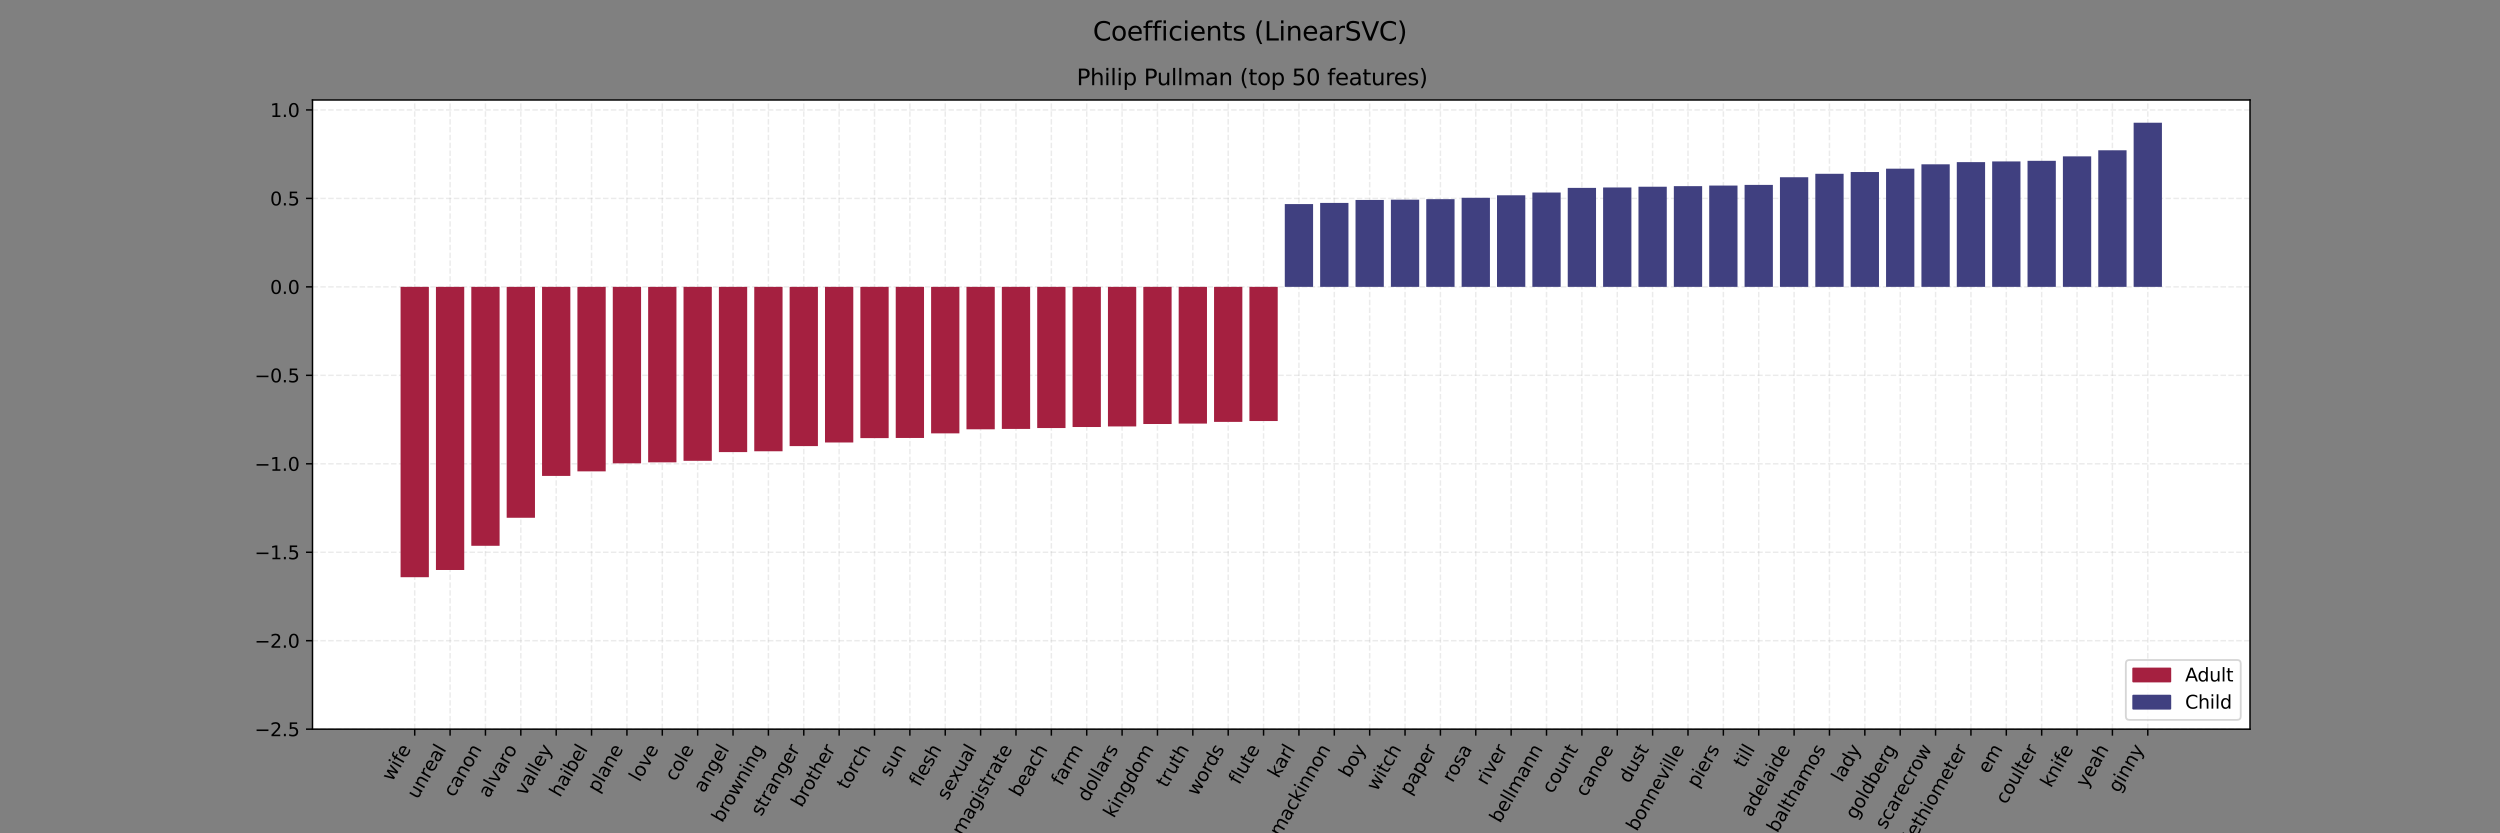 <?xml version="1.0" encoding="utf-8" standalone="no"?>
<!DOCTYPE svg PUBLIC "-//W3C//DTD SVG 1.1//EN"
  "http://www.w3.org/Graphics/SVG/1.1/DTD/svg11.dtd">
<svg xmlns:xlink="http://www.w3.org/1999/xlink" width="1350pt" height="450pt" viewBox="0 0 1350 450" xmlns="http://www.w3.org/2000/svg" version="1.1">
 <rect x="0" y="0" width="1350" height="450" fill="#808080" stroke="none"/>
 <defs>
  <style type="text/css">*{stroke-linejoin: round; stroke-linecap: butt}</style>
 </defs>
 <g id="figure_1">
  <g id="patch_1">
   <path d="M 0 450 
L 1350 450 
L 1350 0 
L 0 0 
L 0 450 
z
" style="fill: none"/>
  </g>
  <g id="axes_1">
   <g id="patch_2">
    <path d="M 168.75 393.75 
L 1215 393.75 
L 1215 54 
L 168.75 54 
z
" style="fill: #ffffff"/>
   </g>
   <g id="matplotlib.axis_1">
    <g id="xtick_1">
     <g id="line2d_1">
      <path d="M 223.946 393.75 
L 223.946 54 
" clip-path="url(#pb746c5f574)" style="fill: none; stroke-dasharray: 2.96,1.28; stroke-dashoffset: 0; stroke: #b0b0b0; stroke-opacity: 0.25; stroke-width: 0.8"/>
     </g>
     <g id="line2d_2">
      <defs>
       <path id="m97ad358a2f" d="M 0 0 
L 0 3.5 
" style="stroke: #000000; stroke-width: 0.8"/>
      </defs>
      <g>
       <use xlink:href="#m97ad358a2f" x="223.946" y="393.75" style="stroke: #000000; stroke-width: 0.8"/>
      </g>
     </g>
     <g id="text_1">
      <!-- wife -->
      <g transform="translate(211.831 422.415)rotate(-60)scale(0.1 -0.1)">
       <defs>
        <path id="DejaVuSans-77" d="M 269 3500 
L 844 3500 
L 1563 769 
L 2278 3500 
L 2956 3500 
L 3675 769 
L 4391 3500 
L 4966 3500 
L 4050 0 
L 3372 0 
L 2619 2869 
L 1863 0 
L 1184 0 
L 269 3500 
z
" transform="scale(0.016)"/>
        <path id="DejaVuSans-69" d="M 603 3500 
L 1178 3500 
L 1178 0 
L 603 0 
L 603 3500 
z
M 603 4863 
L 1178 4863 
L 1178 4134 
L 603 4134 
L 603 4863 
z
" transform="scale(0.016)"/>
        <path id="DejaVuSans-66" d="M 2375 4863 
L 2375 4384 
L 1825 4384 
Q 1516 4384 1395 4259 
Q 1275 4134 1275 3809 
L 1275 3500 
L 2222 3500 
L 2222 3053 
L 1275 3053 
L 1275 0 
L 697 0 
L 697 3053 
L 147 3053 
L 147 3500 
L 697 3500 
L 697 3744 
Q 697 4328 969 4595 
Q 1241 4863 1831 4863 
L 2375 4863 
z
" transform="scale(0.016)"/>
        <path id="DejaVuSans-65" d="M 3597 1894 
L 3597 1613 
L 953 1613 
Q 991 1019 1311 708 
Q 1631 397 2203 397 
Q 2534 397 2845 478 
Q 3156 559 3463 722 
L 3463 178 
Q 3153 47 2828 -22 
Q 2503 -91 2169 -91 
Q 1331 -91 842 396 
Q 353 884 353 1716 
Q 353 2575 817 3079 
Q 1281 3584 2069 3584 
Q 2775 3584 3186 3129 
Q 3597 2675 3597 1894 
z
M 3022 2063 
Q 3016 2534 2758 2815 
Q 2500 3097 2075 3097 
Q 1594 3097 1305 2825 
Q 1016 2553 972 2059 
L 3022 2063 
z
" transform="scale(0.016)"/>
       </defs>
       <use xlink:href="#DejaVuSans-77"/>
       <use xlink:href="#DejaVuSans-69" x="81.787"/>
       <use xlink:href="#DejaVuSans-66" x="109.57"/>
       <use xlink:href="#DejaVuSans-65" x="144.775"/>
      </g>
     </g>
    </g>
    <g id="xtick_2">
     <g id="line2d_3">
      <path d="M 243.046 393.75 
L 243.046 54 
" clip-path="url(#pb746c5f574)" style="fill: none; stroke-dasharray: 2.96,1.28; stroke-dashoffset: 0; stroke: #b0b0b0; stroke-opacity: 0.25; stroke-width: 0.8"/>
     </g>
     <g id="line2d_4">
      <g>
       <use xlink:href="#m97ad358a2f" x="243.046" y="393.75" style="stroke: #000000; stroke-width: 0.8"/>
      </g>
     </g>
     <g id="text_2">
      <!-- unreal -->
      <g transform="translate(225.434 431.933)rotate(-60)scale(0.1 -0.1)">
       <defs>
        <path id="DejaVuSans-75" d="M 544 1381 
L 544 3500 
L 1119 3500 
L 1119 1403 
Q 1119 906 1312 657 
Q 1506 409 1894 409 
Q 2359 409 2629 706 
Q 2900 1003 2900 1516 
L 2900 3500 
L 3475 3500 
L 3475 0 
L 2900 0 
L 2900 538 
Q 2691 219 2414 64 
Q 2138 -91 1772 -91 
Q 1169 -91 856 284 
Q 544 659 544 1381 
z
M 1991 3584 
L 1991 3584 
z
" transform="scale(0.016)"/>
        <path id="DejaVuSans-6e" d="M 3513 2113 
L 3513 0 
L 2938 0 
L 2938 2094 
Q 2938 2591 2744 2837 
Q 2550 3084 2163 3084 
Q 1697 3084 1428 2787 
Q 1159 2491 1159 1978 
L 1159 0 
L 581 0 
L 581 3500 
L 1159 3500 
L 1159 2956 
Q 1366 3272 1645 3428 
Q 1925 3584 2291 3584 
Q 2894 3584 3203 3211 
Q 3513 2838 3513 2113 
z
" transform="scale(0.016)"/>
        <path id="DejaVuSans-72" d="M 2631 2963 
Q 2534 3019 2420 3045 
Q 2306 3072 2169 3072 
Q 1681 3072 1420 2755 
Q 1159 2438 1159 1844 
L 1159 0 
L 581 0 
L 581 3500 
L 1159 3500 
L 1159 2956 
Q 1341 3275 1631 3429 
Q 1922 3584 2338 3584 
Q 2397 3584 2469 3576 
Q 2541 3569 2628 3553 
L 2631 2963 
z
" transform="scale(0.016)"/>
        <path id="DejaVuSans-61" d="M 2194 1759 
Q 1497 1759 1228 1600 
Q 959 1441 959 1056 
Q 959 750 1161 570 
Q 1363 391 1709 391 
Q 2188 391 2477 730 
Q 2766 1069 2766 1631 
L 2766 1759 
L 2194 1759 
z
M 3341 1997 
L 3341 0 
L 2766 0 
L 2766 531 
Q 2569 213 2275 61 
Q 1981 -91 1556 -91 
Q 1019 -91 701 211 
Q 384 513 384 1019 
Q 384 1609 779 1909 
Q 1175 2209 1959 2209 
L 2766 2209 
L 2766 2266 
Q 2766 2663 2505 2880 
Q 2244 3097 1772 3097 
Q 1472 3097 1187 3025 
Q 903 2953 641 2809 
L 641 3341 
Q 956 3463 1253 3523 
Q 1550 3584 1831 3584 
Q 2591 3584 2966 3190 
Q 3341 2797 3341 1997 
z
" transform="scale(0.016)"/>
        <path id="DejaVuSans-6c" d="M 603 4863 
L 1178 4863 
L 1178 0 
L 603 0 
L 603 4863 
z
" transform="scale(0.016)"/>
       </defs>
       <use xlink:href="#DejaVuSans-75"/>
       <use xlink:href="#DejaVuSans-6e" x="63.379"/>
       <use xlink:href="#DejaVuSans-72" x="126.758"/>
       <use xlink:href="#DejaVuSans-65" x="165.621"/>
       <use xlink:href="#DejaVuSans-61" x="227.145"/>
       <use xlink:href="#DejaVuSans-6c" x="288.424"/>
      </g>
     </g>
    </g>
    <g id="xtick_3">
     <g id="line2d_5">
      <path d="M 262.145 393.75 
L 262.145 54 
" clip-path="url(#pb746c5f574)" style="fill: none; stroke-dasharray: 2.96,1.28; stroke-dashoffset: 0; stroke: #b0b0b0; stroke-opacity: 0.25; stroke-width: 0.8"/>
     </g>
     <g id="line2d_6">
      <g>
       <use xlink:href="#m97ad358a2f" x="262.145" y="393.75" style="stroke: #000000; stroke-width: 0.8"/>
      </g>
     </g>
     <g id="text_3">
      <!-- canon -->
      <g transform="translate(245.133 430.894)rotate(-60)scale(0.1 -0.1)">
       <defs>
        <path id="DejaVuSans-63" d="M 3122 3366 
L 3122 2828 
Q 2878 2963 2633 3030 
Q 2388 3097 2138 3097 
Q 1578 3097 1268 2742 
Q 959 2388 959 1747 
Q 959 1106 1268 751 
Q 1578 397 2138 397 
Q 2388 397 2633 464 
Q 2878 531 3122 666 
L 3122 134 
Q 2881 22 2623 -34 
Q 2366 -91 2075 -91 
Q 1284 -91 818 406 
Q 353 903 353 1747 
Q 353 2603 823 3093 
Q 1294 3584 2113 3584 
Q 2378 3584 2631 3529 
Q 2884 3475 3122 3366 
z
" transform="scale(0.016)"/>
        <path id="DejaVuSans-6f" d="M 1959 3097 
Q 1497 3097 1228 2736 
Q 959 2375 959 1747 
Q 959 1119 1226 758 
Q 1494 397 1959 397 
Q 2419 397 2687 759 
Q 2956 1122 2956 1747 
Q 2956 2369 2687 2733 
Q 2419 3097 1959 3097 
z
M 1959 3584 
Q 2709 3584 3137 3096 
Q 3566 2609 3566 1747 
Q 3566 888 3137 398 
Q 2709 -91 1959 -91 
Q 1206 -91 779 398 
Q 353 888 353 1747 
Q 353 2609 779 3096 
Q 1206 3584 1959 3584 
z
" transform="scale(0.016)"/>
       </defs>
       <use xlink:href="#DejaVuSans-63"/>
       <use xlink:href="#DejaVuSans-61" x="54.98"/>
       <use xlink:href="#DejaVuSans-6e" x="116.26"/>
       <use xlink:href="#DejaVuSans-6f" x="179.639"/>
       <use xlink:href="#DejaVuSans-6e" x="240.82"/>
      </g>
     </g>
    </g>
    <g id="xtick_4">
     <g id="line2d_7">
      <path d="M 281.244 393.75 
L 281.244 54 
" clip-path="url(#pb746c5f574)" style="fill: none; stroke-dasharray: 2.96,1.28; stroke-dashoffset: 0; stroke: #b0b0b0; stroke-opacity: 0.25; stroke-width: 0.8"/>
     </g>
     <g id="line2d_8">
      <g>
       <use xlink:href="#m97ad358a2f" x="281.244" y="393.75" style="stroke: #000000; stroke-width: 0.8"/>
      </g>
     </g>
     <g id="text_4">
      <!-- alvaro -->
      <g transform="translate(263.964 431.359)rotate(-60)scale(0.1 -0.1)">
       <defs>
        <path id="DejaVuSans-76" d="M 191 3500 
L 800 3500 
L 1894 563 
L 2988 3500 
L 3597 3500 
L 2284 0 
L 1503 0 
L 191 3500 
z
" transform="scale(0.016)"/>
       </defs>
       <use xlink:href="#DejaVuSans-61"/>
       <use xlink:href="#DejaVuSans-6c" x="61.279"/>
       <use xlink:href="#DejaVuSans-76" x="89.062"/>
       <use xlink:href="#DejaVuSans-61" x="148.242"/>
       <use xlink:href="#DejaVuSans-72" x="209.521"/>
       <use xlink:href="#DejaVuSans-6f" x="248.385"/>
      </g>
     </g>
    </g>
    <g id="xtick_5">
     <g id="line2d_9">
      <path d="M 300.343 393.75 
L 300.343 54 
" clip-path="url(#pb746c5f574)" style="fill: none; stroke-dasharray: 2.96,1.28; stroke-dashoffset: 0; stroke: #b0b0b0; stroke-opacity: 0.25; stroke-width: 0.8"/>
     </g>
     <g id="line2d_10">
      <g>
       <use xlink:href="#m97ad358a2f" x="300.343" y="393.75" style="stroke: #000000; stroke-width: 0.8"/>
      </g>
     </g>
     <g id="text_5">
      <!-- valley -->
      <g transform="translate(283.704 430.249)rotate(-60)scale(0.1 -0.1)">
       <defs>
        <path id="DejaVuSans-79" d="M 2059 -325 
Q 1816 -950 1584 -1140 
Q 1353 -1331 966 -1331 
L 506 -1331 
L 506 -850 
L 844 -850 
Q 1081 -850 1212 -737 
Q 1344 -625 1503 -206 
L 1606 56 
L 191 3500 
L 800 3500 
L 1894 763 
L 2988 3500 
L 3597 3500 
L 2059 -325 
z
" transform="scale(0.016)"/>
       </defs>
       <use xlink:href="#DejaVuSans-76"/>
       <use xlink:href="#DejaVuSans-61" x="59.18"/>
       <use xlink:href="#DejaVuSans-6c" x="120.459"/>
       <use xlink:href="#DejaVuSans-6c" x="148.242"/>
       <use xlink:href="#DejaVuSans-65" x="176.025"/>
       <use xlink:href="#DejaVuSans-79" x="237.549"/>
      </g>
     </g>
    </g>
    <g id="xtick_6">
     <g id="line2d_11">
      <path d="M 319.442 393.75 
L 319.442 54 
" clip-path="url(#pb746c5f574)" style="fill: none; stroke-dasharray: 2.96,1.28; stroke-dashoffset: 0; stroke: #b0b0b0; stroke-opacity: 0.25; stroke-width: 0.8"/>
     </g>
     <g id="line2d_12">
      <g>
       <use xlink:href="#m97ad358a2f" x="319.442" y="393.75" style="stroke: #000000; stroke-width: 0.8"/>
      </g>
     </g>
     <g id="text_6">
      <!-- haibel -->
      <g transform="translate(302.379 430.983)rotate(-60)scale(0.1 -0.1)">
       <defs>
        <path id="DejaVuSans-68" d="M 3513 2113 
L 3513 0 
L 2938 0 
L 2938 2094 
Q 2938 2591 2744 2837 
Q 2550 3084 2163 3084 
Q 1697 3084 1428 2787 
Q 1159 2491 1159 1978 
L 1159 0 
L 581 0 
L 581 4863 
L 1159 4863 
L 1159 2956 
Q 1366 3272 1645 3428 
Q 1925 3584 2291 3584 
Q 2894 3584 3203 3211 
Q 3513 2838 3513 2113 
z
" transform="scale(0.016)"/>
        <path id="DejaVuSans-62" d="M 3116 1747 
Q 3116 2381 2855 2742 
Q 2594 3103 2138 3103 
Q 1681 3103 1420 2742 
Q 1159 2381 1159 1747 
Q 1159 1113 1420 752 
Q 1681 391 2138 391 
Q 2594 391 2855 752 
Q 3116 1113 3116 1747 
z
M 1159 2969 
Q 1341 3281 1617 3432 
Q 1894 3584 2278 3584 
Q 2916 3584 3314 3078 
Q 3713 2572 3713 1747 
Q 3713 922 3314 415 
Q 2916 -91 2278 -91 
Q 1894 -91 1617 61 
Q 1341 213 1159 525 
L 1159 0 
L 581 0 
L 581 4863 
L 1159 4863 
L 1159 2969 
z
" transform="scale(0.016)"/>
       </defs>
       <use xlink:href="#DejaVuSans-68"/>
       <use xlink:href="#DejaVuSans-61" x="63.379"/>
       <use xlink:href="#DejaVuSans-69" x="124.658"/>
       <use xlink:href="#DejaVuSans-62" x="152.441"/>
       <use xlink:href="#DejaVuSans-65" x="215.918"/>
       <use xlink:href="#DejaVuSans-6c" x="277.441"/>
      </g>
     </g>
    </g>
    <g id="xtick_7">
     <g id="line2d_13">
      <path d="M 338.541 393.75 
L 338.541 54 
" clip-path="url(#pb746c5f574)" style="fill: none; stroke-dasharray: 2.96,1.28; stroke-dashoffset: 0; stroke: #b0b0b0; stroke-opacity: 0.25; stroke-width: 0.8"/>
     </g>
     <g id="line2d_14">
      <g>
       <use xlink:href="#m97ad358a2f" x="338.541" y="393.75" style="stroke: #000000; stroke-width: 0.8"/>
      </g>
     </g>
     <g id="text_7">
      <!-- plane -->
      <g transform="translate(322.867 428.577)rotate(-60)scale(0.1 -0.1)">
       <defs>
        <path id="DejaVuSans-70" d="M 1159 525 
L 1159 -1331 
L 581 -1331 
L 581 3500 
L 1159 3500 
L 1159 2969 
Q 1341 3281 1617 3432 
Q 1894 3584 2278 3584 
Q 2916 3584 3314 3078 
Q 3713 2572 3713 1747 
Q 3713 922 3314 415 
Q 2916 -91 2278 -91 
Q 1894 -91 1617 61 
Q 1341 213 1159 525 
z
M 3116 1747 
Q 3116 2381 2855 2742 
Q 2594 3103 2138 3103 
Q 1681 3103 1420 2742 
Q 1159 2381 1159 1747 
Q 1159 1113 1420 752 
Q 1681 391 2138 391 
Q 2594 391 2855 752 
Q 3116 1113 3116 1747 
z
" transform="scale(0.016)"/>
       </defs>
       <use xlink:href="#DejaVuSans-70"/>
       <use xlink:href="#DejaVuSans-6c" x="63.477"/>
       <use xlink:href="#DejaVuSans-61" x="91.26"/>
       <use xlink:href="#DejaVuSans-6e" x="152.539"/>
       <use xlink:href="#DejaVuSans-65" x="215.918"/>
      </g>
     </g>
    </g>
    <g id="xtick_8">
     <g id="line2d_15">
      <path d="M 357.64 393.75 
L 357.64 54 
" clip-path="url(#pb746c5f574)" style="fill: none; stroke-dasharray: 2.96,1.28; stroke-dashoffset: 0; stroke: #b0b0b0; stroke-opacity: 0.25; stroke-width: 0.8"/>
     </g>
     <g id="line2d_16">
      <g>
       <use xlink:href="#m97ad358a2f" x="357.64" y="393.75" style="stroke: #000000; stroke-width: 0.8"/>
      </g>
     </g>
     <g id="text_8">
      <!-- love -->
      <g transform="translate(345.355 422.709)rotate(-60)scale(0.1 -0.1)">
       <use xlink:href="#DejaVuSans-6c"/>
       <use xlink:href="#DejaVuSans-6f" x="27.783"/>
       <use xlink:href="#DejaVuSans-76" x="88.965"/>
       <use xlink:href="#DejaVuSans-65" x="148.145"/>
      </g>
     </g>
    </g>
    <g id="xtick_9">
     <g id="line2d_17">
      <path d="M 376.739 393.75 
L 376.739 54 
" clip-path="url(#pb746c5f574)" style="fill: none; stroke-dasharray: 2.96,1.28; stroke-dashoffset: 0; stroke: #b0b0b0; stroke-opacity: 0.25; stroke-width: 0.8"/>
     </g>
     <g id="line2d_18">
      <g>
       <use xlink:href="#m97ad358a2f" x="376.739" y="393.75" style="stroke: #000000; stroke-width: 0.8"/>
      </g>
     </g>
     <g id="text_9">
      <!-- cole -->
      <g transform="translate(364.664 422.345)rotate(-60)scale(0.1 -0.1)">
       <use xlink:href="#DejaVuSans-63"/>
       <use xlink:href="#DejaVuSans-6f" x="54.98"/>
       <use xlink:href="#DejaVuSans-6c" x="116.162"/>
       <use xlink:href="#DejaVuSans-65" x="143.945"/>
      </g>
     </g>
    </g>
    <g id="xtick_10">
     <g id="line2d_19">
      <path d="M 395.839 393.75 
L 395.839 54 
" clip-path="url(#pb746c5f574)" style="fill: none; stroke-dasharray: 2.96,1.28; stroke-dashoffset: 0; stroke: #b0b0b0; stroke-opacity: 0.25; stroke-width: 0.8"/>
     </g>
     <g id="line2d_20">
      <g>
       <use xlink:href="#m97ad358a2f" x="395.839" y="393.75" style="stroke: #000000; stroke-width: 0.8"/>
      </g>
     </g>
     <g id="text_10">
      <!-- angel -->
      <g transform="translate(380.165 428.577)rotate(-60)scale(0.1 -0.1)">
       <defs>
        <path id="DejaVuSans-67" d="M 2906 1791 
Q 2906 2416 2648 2759 
Q 2391 3103 1925 3103 
Q 1463 3103 1205 2759 
Q 947 2416 947 1791 
Q 947 1169 1205 825 
Q 1463 481 1925 481 
Q 2391 481 2648 825 
Q 2906 1169 2906 1791 
z
M 3481 434 
Q 3481 -459 3084 -895 
Q 2688 -1331 1869 -1331 
Q 1566 -1331 1297 -1286 
Q 1028 -1241 775 -1147 
L 775 -588 
Q 1028 -725 1275 -790 
Q 1522 -856 1778 -856 
Q 2344 -856 2625 -561 
Q 2906 -266 2906 331 
L 2906 616 
Q 2728 306 2450 153 
Q 2172 0 1784 0 
Q 1141 0 747 490 
Q 353 981 353 1791 
Q 353 2603 747 3093 
Q 1141 3584 1784 3584 
Q 2172 3584 2450 3431 
Q 2728 3278 2906 2969 
L 2906 3500 
L 3481 3500 
L 3481 434 
z
" transform="scale(0.016)"/>
       </defs>
       <use xlink:href="#DejaVuSans-61"/>
       <use xlink:href="#DejaVuSans-6e" x="61.279"/>
       <use xlink:href="#DejaVuSans-67" x="124.658"/>
       <use xlink:href="#DejaVuSans-65" x="188.135"/>
       <use xlink:href="#DejaVuSans-6c" x="249.658"/>
      </g>
     </g>
    </g>
    <g id="xtick_11">
     <g id="line2d_21">
      <path d="M 414.938 393.75 
L 414.938 54 
" clip-path="url(#pb746c5f574)" style="fill: none; stroke-dasharray: 2.96,1.28; stroke-dashoffset: 0; stroke: #b0b0b0; stroke-opacity: 0.25; stroke-width: 0.8"/>
     </g>
     <g id="line2d_22">
      <g>
       <use xlink:href="#m97ad358a2f" x="414.938" y="393.75" style="stroke: #000000; stroke-width: 0.8"/>
      </g>
     </g>
     <g id="text_11">
      <!-- browning -->
      <g transform="translate(389.97 444.675)rotate(-60)scale(0.1 -0.1)">
       <use xlink:href="#DejaVuSans-62"/>
       <use xlink:href="#DejaVuSans-72" x="63.477"/>
       <use xlink:href="#DejaVuSans-6f" x="102.34"/>
       <use xlink:href="#DejaVuSans-77" x="163.521"/>
       <use xlink:href="#DejaVuSans-6e" x="245.309"/>
       <use xlink:href="#DejaVuSans-69" x="308.688"/>
       <use xlink:href="#DejaVuSans-6e" x="336.471"/>
       <use xlink:href="#DejaVuSans-67" x="399.85"/>
      </g>
     </g>
    </g>
    <g id="xtick_12">
     <g id="line2d_23">
      <path d="M 434.037 393.75 
L 434.037 54 
" clip-path="url(#pb746c5f574)" style="fill: none; stroke-dasharray: 2.96,1.28; stroke-dashoffset: 0; stroke: #b0b0b0; stroke-opacity: 0.25; stroke-width: 0.8"/>
     </g>
     <g id="line2d_24">
      <g>
       <use xlink:href="#m97ad358a2f" x="434.037" y="393.75" style="stroke: #000000; stroke-width: 0.8"/>
      </g>
     </g>
     <g id="text_12">
      <!-- stranger -->
      <g transform="translate(411.076 441.198)rotate(-60)scale(0.1 -0.1)">
       <defs>
        <path id="DejaVuSans-73" d="M 2834 3397 
L 2834 2853 
Q 2591 2978 2328 3040 
Q 2066 3103 1784 3103 
Q 1356 3103 1142 2972 
Q 928 2841 928 2578 
Q 928 2378 1081 2264 
Q 1234 2150 1697 2047 
L 1894 2003 
Q 2506 1872 2764 1633 
Q 3022 1394 3022 966 
Q 3022 478 2636 193 
Q 2250 -91 1575 -91 
Q 1294 -91 989 -36 
Q 684 19 347 128 
L 347 722 
Q 666 556 975 473 
Q 1284 391 1588 391 
Q 1994 391 2212 530 
Q 2431 669 2431 922 
Q 2431 1156 2273 1281 
Q 2116 1406 1581 1522 
L 1381 1569 
Q 847 1681 609 1914 
Q 372 2147 372 2553 
Q 372 3047 722 3315 
Q 1072 3584 1716 3584 
Q 2034 3584 2315 3537 
Q 2597 3491 2834 3397 
z
" transform="scale(0.016)"/>
        <path id="DejaVuSans-74" d="M 1172 4494 
L 1172 3500 
L 2356 3500 
L 2356 3053 
L 1172 3053 
L 1172 1153 
Q 1172 725 1289 603 
Q 1406 481 1766 481 
L 2356 481 
L 2356 0 
L 1766 0 
Q 1100 0 847 248 
Q 594 497 594 1153 
L 594 3053 
L 172 3053 
L 172 3500 
L 594 3500 
L 594 4494 
L 1172 4494 
z
" transform="scale(0.016)"/>
       </defs>
       <use xlink:href="#DejaVuSans-73"/>
       <use xlink:href="#DejaVuSans-74" x="52.1"/>
       <use xlink:href="#DejaVuSans-72" x="91.309"/>
       <use xlink:href="#DejaVuSans-61" x="132.422"/>
       <use xlink:href="#DejaVuSans-6e" x="193.701"/>
       <use xlink:href="#DejaVuSans-67" x="257.08"/>
       <use xlink:href="#DejaVuSans-65" x="320.557"/>
       <use xlink:href="#DejaVuSans-72" x="382.08"/>
      </g>
     </g>
    </g>
    <g id="xtick_13">
     <g id="line2d_25">
      <path d="M 453.136 393.75 
L 453.136 54 
" clip-path="url(#pb746c5f574)" style="fill: none; stroke-dasharray: 2.96,1.28; stroke-dashoffset: 0; stroke: #b0b0b0; stroke-opacity: 0.25; stroke-width: 0.8"/>
     </g>
     <g id="line2d_26">
      <g>
       <use xlink:href="#m97ad358a2f" x="453.136" y="393.75" style="stroke: #000000; stroke-width: 0.8"/>
      </g>
     </g>
     <g id="text_13">
      <!-- brother -->
      <g transform="translate(432.897 436.484)rotate(-60)scale(0.1 -0.1)">
       <use xlink:href="#DejaVuSans-62"/>
       <use xlink:href="#DejaVuSans-72" x="63.477"/>
       <use xlink:href="#DejaVuSans-6f" x="102.34"/>
       <use xlink:href="#DejaVuSans-74" x="163.521"/>
       <use xlink:href="#DejaVuSans-68" x="202.73"/>
       <use xlink:href="#DejaVuSans-65" x="266.109"/>
       <use xlink:href="#DejaVuSans-72" x="327.633"/>
      </g>
     </g>
    </g>
    <g id="xtick_14">
     <g id="line2d_27">
      <path d="M 472.235 393.75 
L 472.235 54 
" clip-path="url(#pb746c5f574)" style="fill: none; stroke-dasharray: 2.96,1.28; stroke-dashoffset: 0; stroke: #b0b0b0; stroke-opacity: 0.25; stroke-width: 0.8"/>
     </g>
     <g id="line2d_28">
      <g>
       <use xlink:href="#m97ad358a2f" x="472.235" y="393.75" style="stroke: #000000; stroke-width: 0.8"/>
      </g>
     </g>
     <g id="text_14">
      <!-- torch -->
      <g transform="translate(457.554 426.859)rotate(-60)scale(0.1 -0.1)">
       <use xlink:href="#DejaVuSans-74"/>
       <use xlink:href="#DejaVuSans-6f" x="39.209"/>
       <use xlink:href="#DejaVuSans-72" x="100.391"/>
       <use xlink:href="#DejaVuSans-63" x="139.254"/>
       <use xlink:href="#DejaVuSans-68" x="194.234"/>
      </g>
     </g>
    </g>
    <g id="xtick_15">
     <g id="line2d_29">
      <path d="M 491.334 393.75 
L 491.334 54 
" clip-path="url(#pb746c5f574)" style="fill: none; stroke-dasharray: 2.96,1.28; stroke-dashoffset: 0; stroke: #b0b0b0; stroke-opacity: 0.25; stroke-width: 0.8"/>
     </g>
     <g id="line2d_30">
      <g>
       <use xlink:href="#m97ad358a2f" x="491.334" y="393.75" style="stroke: #000000; stroke-width: 0.8"/>
      </g>
     </g>
     <g id="text_15">
      <!-- sun -->
      <g transform="translate(480.591 420.038)rotate(-60)scale(0.1 -0.1)">
       <use xlink:href="#DejaVuSans-73"/>
       <use xlink:href="#DejaVuSans-75" x="52.1"/>
       <use xlink:href="#DejaVuSans-6e" x="115.479"/>
      </g>
     </g>
    </g>
    <g id="xtick_16">
     <g id="line2d_31">
      <path d="M 510.433 393.75 
L 510.433 54 
" clip-path="url(#pb746c5f574)" style="fill: none; stroke-dasharray: 2.96,1.28; stroke-dashoffset: 0; stroke: #b0b0b0; stroke-opacity: 0.25; stroke-width: 0.8"/>
     </g>
     <g id="line2d_32">
      <g>
       <use xlink:href="#m97ad358a2f" x="510.433" y="393.75" style="stroke: #000000; stroke-width: 0.8"/>
      </g>
     </g>
     <g id="text_16">
      <!-- flesh -->
      <g transform="translate(496.633 425.332)rotate(-60)scale(0.1 -0.1)">
       <use xlink:href="#DejaVuSans-66"/>
       <use xlink:href="#DejaVuSans-6c" x="35.205"/>
       <use xlink:href="#DejaVuSans-65" x="62.988"/>
       <use xlink:href="#DejaVuSans-73" x="124.512"/>
       <use xlink:href="#DejaVuSans-68" x="176.611"/>
      </g>
     </g>
    </g>
    <g id="xtick_17">
     <g id="line2d_33">
      <path d="M 529.532 393.75 
L 529.532 54 
" clip-path="url(#pb746c5f574)" style="fill: none; stroke-dasharray: 2.96,1.28; stroke-dashoffset: 0; stroke: #b0b0b0; stroke-opacity: 0.25; stroke-width: 0.8"/>
     </g>
     <g id="line2d_34">
      <g>
       <use xlink:href="#m97ad358a2f" x="529.532" y="393.75" style="stroke: #000000; stroke-width: 0.8"/>
      </g>
     </g>
     <g id="text_17">
      <!-- sexual -->
      <g transform="translate(511.556 432.565)rotate(-60)scale(0.1 -0.1)">
       <defs>
        <path id="DejaVuSans-78" d="M 3513 3500 
L 2247 1797 
L 3578 0 
L 2900 0 
L 1881 1375 
L 863 0 
L 184 0 
L 1544 1831 
L 300 3500 
L 978 3500 
L 1906 2253 
L 2834 3500 
L 3513 3500 
z
" transform="scale(0.016)"/>
       </defs>
       <use xlink:href="#DejaVuSans-73"/>
       <use xlink:href="#DejaVuSans-65" x="52.1"/>
       <use xlink:href="#DejaVuSans-78" x="111.873"/>
       <use xlink:href="#DejaVuSans-75" x="171.053"/>
       <use xlink:href="#DejaVuSans-61" x="234.432"/>
       <use xlink:href="#DejaVuSans-6c" x="295.711"/>
      </g>
     </g>
    </g>
    <g id="xtick_18">
     <g id="line2d_35">
      <path d="M 548.632 393.75 
L 548.632 54 
" clip-path="url(#pb746c5f574)" style="fill: none; stroke-dasharray: 2.96,1.28; stroke-dashoffset: 0; stroke: #b0b0b0; stroke-opacity: 0.25; stroke-width: 0.8"/>
     </g>
     <g id="line2d_36">
      <g>
       <use xlink:href="#m97ad358a2f" x="548.632" y="393.75" style="stroke: #000000; stroke-width: 0.8"/>
      </g>
     </g>
     <g id="text_18">
      <!-- magistrate -->
      <g transform="translate(519.612 451.693)rotate(-60)scale(0.1 -0.1)">
       <defs>
        <path id="DejaVuSans-6d" d="M 3328 2828 
Q 3544 3216 3844 3400 
Q 4144 3584 4550 3584 
Q 5097 3584 5394 3201 
Q 5691 2819 5691 2113 
L 5691 0 
L 5113 0 
L 5113 2094 
Q 5113 2597 4934 2840 
Q 4756 3084 4391 3084 
Q 3944 3084 3684 2787 
Q 3425 2491 3425 1978 
L 3425 0 
L 2847 0 
L 2847 2094 
Q 2847 2600 2669 2842 
Q 2491 3084 2119 3084 
Q 1678 3084 1418 2786 
Q 1159 2488 1159 1978 
L 1159 0 
L 581 0 
L 581 3500 
L 1159 3500 
L 1159 2956 
Q 1356 3278 1631 3431 
Q 1906 3584 2284 3584 
Q 2666 3584 2933 3390 
Q 3200 3197 3328 2828 
z
" transform="scale(0.016)"/>
       </defs>
       <use xlink:href="#DejaVuSans-6d"/>
       <use xlink:href="#DejaVuSans-61" x="97.412"/>
       <use xlink:href="#DejaVuSans-67" x="158.691"/>
       <use xlink:href="#DejaVuSans-69" x="222.168"/>
       <use xlink:href="#DejaVuSans-73" x="249.951"/>
       <use xlink:href="#DejaVuSans-74" x="302.051"/>
       <use xlink:href="#DejaVuSans-72" x="341.26"/>
       <use xlink:href="#DejaVuSans-61" x="382.373"/>
       <use xlink:href="#DejaVuSans-74" x="443.652"/>
       <use xlink:href="#DejaVuSans-65" x="482.861"/>
      </g>
     </g>
    </g>
    <g id="xtick_19">
     <g id="line2d_37">
      <path d="M 567.731 393.75 
L 567.731 54 
" clip-path="url(#pb746c5f574)" style="fill: none; stroke-dasharray: 2.96,1.28; stroke-dashoffset: 0; stroke: #b0b0b0; stroke-opacity: 0.25; stroke-width: 0.8"/>
     </g>
     <g id="line2d_38">
      <g>
       <use xlink:href="#m97ad358a2f" x="567.731" y="393.75" style="stroke: #000000; stroke-width: 0.8"/>
      </g>
     </g>
     <g id="text_19">
      <!-- beach -->
      <g transform="translate(550.697 430.933)rotate(-60)scale(0.1 -0.1)">
       <use xlink:href="#DejaVuSans-62"/>
       <use xlink:href="#DejaVuSans-65" x="63.477"/>
       <use xlink:href="#DejaVuSans-61" x="125"/>
       <use xlink:href="#DejaVuSans-63" x="186.279"/>
       <use xlink:href="#DejaVuSans-68" x="241.26"/>
      </g>
     </g>
    </g>
    <g id="xtick_20">
     <g id="line2d_39">
      <path d="M 586.83 393.75 
L 586.83 54 
" clip-path="url(#pb746c5f574)" style="fill: none; stroke-dasharray: 2.96,1.28; stroke-dashoffset: 0; stroke: #b0b0b0; stroke-opacity: 0.25; stroke-width: 0.8"/>
     </g>
     <g id="line2d_40">
      <g>
       <use xlink:href="#m97ad358a2f" x="586.83" y="393.75" style="stroke: #000000; stroke-width: 0.8"/>
      </g>
     </g>
     <g id="text_20">
      <!-- farm -->
      <g transform="translate(573.366 424.749)rotate(-60)scale(0.1 -0.1)">
       <use xlink:href="#DejaVuSans-66"/>
       <use xlink:href="#DejaVuSans-61" x="35.205"/>
       <use xlink:href="#DejaVuSans-72" x="96.484"/>
       <use xlink:href="#DejaVuSans-6d" x="135.848"/>
      </g>
     </g>
    </g>
    <g id="xtick_21">
     <g id="line2d_41">
      <path d="M 605.929 393.75 
L 605.929 54 
" clip-path="url(#pb746c5f574)" style="fill: none; stroke-dasharray: 2.96,1.28; stroke-dashoffset: 0; stroke: #b0b0b0; stroke-opacity: 0.25; stroke-width: 0.8"/>
     </g>
     <g id="line2d_42">
      <g>
       <use xlink:href="#m97ad358a2f" x="605.929" y="393.75" style="stroke: #000000; stroke-width: 0.8"/>
      </g>
     </g>
     <g id="text_21">
      <!-- dollars -->
      <g transform="translate(587.392 433.537)rotate(-60)scale(0.1 -0.1)">
       <defs>
        <path id="DejaVuSans-64" d="M 2906 2969 
L 2906 4863 
L 3481 4863 
L 3481 0 
L 2906 0 
L 2906 525 
Q 2725 213 2448 61 
Q 2172 -91 1784 -91 
Q 1150 -91 751 415 
Q 353 922 353 1747 
Q 353 2572 751 3078 
Q 1150 3584 1784 3584 
Q 2172 3584 2448 3432 
Q 2725 3281 2906 2969 
z
M 947 1747 
Q 947 1113 1208 752 
Q 1469 391 1925 391 
Q 2381 391 2643 752 
Q 2906 1113 2906 1747 
Q 2906 2381 2643 2742 
Q 2381 3103 1925 3103 
Q 1469 3103 1208 2742 
Q 947 2381 947 1747 
z
" transform="scale(0.016)"/>
       </defs>
       <use xlink:href="#DejaVuSans-64"/>
       <use xlink:href="#DejaVuSans-6f" x="63.477"/>
       <use xlink:href="#DejaVuSans-6c" x="124.658"/>
       <use xlink:href="#DejaVuSans-6c" x="152.441"/>
       <use xlink:href="#DejaVuSans-61" x="180.225"/>
       <use xlink:href="#DejaVuSans-72" x="241.504"/>
       <use xlink:href="#DejaVuSans-73" x="282.617"/>
      </g>
     </g>
    </g>
    <g id="xtick_22">
     <g id="line2d_43">
      <path d="M 625.028 393.75 
L 625.028 54 
" clip-path="url(#pb746c5f574)" style="fill: none; stroke-dasharray: 2.96,1.28; stroke-dashoffset: 0; stroke: #b0b0b0; stroke-opacity: 0.25; stroke-width: 0.8"/>
     </g>
     <g id="line2d_44">
      <g>
       <use xlink:href="#m97ad358a2f" x="625.028" y="393.75" style="stroke: #000000; stroke-width: 0.8"/>
      </g>
     </g>
     <g id="text_22">
      <!-- kingdom -->
      <g transform="translate(601.496 442.189)rotate(-60)scale(0.1 -0.1)">
       <defs>
        <path id="DejaVuSans-6b" d="M 581 4863 
L 1159 4863 
L 1159 1991 
L 2875 3500 
L 3609 3500 
L 1753 1863 
L 3688 0 
L 2938 0 
L 1159 1709 
L 1159 0 
L 581 0 
L 581 4863 
z
" transform="scale(0.016)"/>
       </defs>
       <use xlink:href="#DejaVuSans-6b"/>
       <use xlink:href="#DejaVuSans-69" x="57.91"/>
       <use xlink:href="#DejaVuSans-6e" x="85.693"/>
       <use xlink:href="#DejaVuSans-67" x="149.072"/>
       <use xlink:href="#DejaVuSans-64" x="212.549"/>
       <use xlink:href="#DejaVuSans-6f" x="276.025"/>
       <use xlink:href="#DejaVuSans-6d" x="337.207"/>
      </g>
     </g>
    </g>
    <g id="xtick_23">
     <g id="line2d_45">
      <path d="M 644.127 393.75 
L 644.127 54 
" clip-path="url(#pb746c5f574)" style="fill: none; stroke-dasharray: 2.96,1.28; stroke-dashoffset: 0; stroke: #b0b0b0; stroke-opacity: 0.25; stroke-width: 0.8"/>
     </g>
     <g id="line2d_46">
      <g>
       <use xlink:href="#m97ad358a2f" x="644.127" y="393.75" style="stroke: #000000; stroke-width: 0.8"/>
      </g>
     </g>
     <g id="text_23">
      <!-- truth -->
      <g transform="translate(630.013 425.876)rotate(-60)scale(0.1 -0.1)">
       <use xlink:href="#DejaVuSans-74"/>
       <use xlink:href="#DejaVuSans-72" x="39.209"/>
       <use xlink:href="#DejaVuSans-75" x="80.322"/>
       <use xlink:href="#DejaVuSans-74" x="143.701"/>
       <use xlink:href="#DejaVuSans-68" x="182.91"/>
      </g>
     </g>
    </g>
    <g id="xtick_24">
     <g id="line2d_47">
      <path d="M 663.226 393.75 
L 663.226 54 
" clip-path="url(#pb746c5f574)" style="fill: none; stroke-dasharray: 2.96,1.28; stroke-dashoffset: 0; stroke: #b0b0b0; stroke-opacity: 0.25; stroke-width: 0.8"/>
     </g>
     <g id="line2d_48">
      <g>
       <use xlink:href="#m97ad358a2f" x="663.226" y="393.75" style="stroke: #000000; stroke-width: 0.8"/>
      </g>
     </g>
     <g id="text_24">
      <!-- words -->
      <g transform="translate(646.53 430.349)rotate(-60)scale(0.1 -0.1)">
       <use xlink:href="#DejaVuSans-77"/>
       <use xlink:href="#DejaVuSans-6f" x="81.787"/>
       <use xlink:href="#DejaVuSans-72" x="142.969"/>
       <use xlink:href="#DejaVuSans-64" x="182.332"/>
       <use xlink:href="#DejaVuSans-73" x="245.809"/>
      </g>
     </g>
    </g>
    <g id="xtick_25">
     <g id="line2d_49">
      <path d="M 682.325 393.75 
L 682.325 54 
" clip-path="url(#pb746c5f574)" style="fill: none; stroke-dasharray: 2.96,1.28; stroke-dashoffset: 0; stroke: #b0b0b0; stroke-opacity: 0.25; stroke-width: 0.8"/>
     </g>
     <g id="line2d_50">
      <g>
       <use xlink:href="#m97ad358a2f" x="682.325" y="393.75" style="stroke: #000000; stroke-width: 0.8"/>
      </g>
     </g>
     <g id="text_25">
      <!-- flute -->
      <g transform="translate(669.17 424.216)rotate(-60)scale(0.1 -0.1)">
       <use xlink:href="#DejaVuSans-66"/>
       <use xlink:href="#DejaVuSans-6c" x="35.205"/>
       <use xlink:href="#DejaVuSans-75" x="62.988"/>
       <use xlink:href="#DejaVuSans-74" x="126.367"/>
       <use xlink:href="#DejaVuSans-65" x="165.576"/>
      </g>
     </g>
    </g>
    <g id="xtick_26">
     <g id="line2d_51">
      <path d="M 701.425 393.75 
L 701.425 54 
" clip-path="url(#pb746c5f574)" style="fill: none; stroke-dasharray: 2.96,1.28; stroke-dashoffset: 0; stroke: #b0b0b0; stroke-opacity: 0.25; stroke-width: 0.8"/>
     </g>
     <g id="line2d_52">
      <g>
       <use xlink:href="#m97ad358a2f" x="701.425" y="393.75" style="stroke: #000000; stroke-width: 0.8"/>
      </g>
     </g>
     <g id="text_26">
      <!-- karl -->
      <g transform="translate(690.307 420.686)rotate(-60)scale(0.1 -0.1)">
       <use xlink:href="#DejaVuSans-6b"/>
       <use xlink:href="#DejaVuSans-61" x="56.16"/>
       <use xlink:href="#DejaVuSans-72" x="117.439"/>
       <use xlink:href="#DejaVuSans-6c" x="158.553"/>
      </g>
     </g>
    </g>
    <g id="xtick_27">
     <g id="line2d_53">
      <path d="M 720.524 393.75 
L 720.524 54 
" clip-path="url(#pb746c5f574)" style="fill: none; stroke-dasharray: 2.96,1.28; stroke-dashoffset: 0; stroke: #b0b0b0; stroke-opacity: 0.25; stroke-width: 0.8"/>
     </g>
     <g id="line2d_54">
      <g>
       <use xlink:href="#m97ad358a2f" x="720.524" y="393.75" style="stroke: #000000; stroke-width: 0.8"/>
      </g>
     </g>
     <g id="text_27">
      <!-- mackinnon -->
      <g transform="translate(691.189 452.239)rotate(-60)scale(0.1 -0.1)">
       <use xlink:href="#DejaVuSans-6d"/>
       <use xlink:href="#DejaVuSans-61" x="97.412"/>
       <use xlink:href="#DejaVuSans-63" x="158.691"/>
       <use xlink:href="#DejaVuSans-6b" x="213.672"/>
       <use xlink:href="#DejaVuSans-69" x="271.582"/>
       <use xlink:href="#DejaVuSans-6e" x="299.365"/>
       <use xlink:href="#DejaVuSans-6e" x="362.744"/>
       <use xlink:href="#DejaVuSans-6f" x="426.123"/>
       <use xlink:href="#DejaVuSans-6e" x="487.305"/>
      </g>
     </g>
    </g>
    <g id="xtick_28">
     <g id="line2d_55">
      <path d="M 739.623 393.75 
L 739.623 54 
" clip-path="url(#pb746c5f574)" style="fill: none; stroke-dasharray: 2.96,1.28; stroke-dashoffset: 0; stroke: #b0b0b0; stroke-opacity: 0.25; stroke-width: 0.8"/>
     </g>
     <g id="line2d_56">
      <g>
       <use xlink:href="#m97ad358a2f" x="739.623" y="393.75" style="stroke: #000000; stroke-width: 0.8"/>
      </g>
     </g>
     <g id="text_28">
      <!-- boy -->
      <g transform="translate(728.629 420.472)rotate(-60)scale(0.1 -0.1)">
       <use xlink:href="#DejaVuSans-62"/>
       <use xlink:href="#DejaVuSans-6f" x="63.477"/>
       <use xlink:href="#DejaVuSans-79" x="124.658"/>
      </g>
     </g>
    </g>
    <g id="xtick_29">
     <g id="line2d_57">
      <path d="M 758.722 393.75 
L 758.722 54 
" clip-path="url(#pb746c5f574)" style="fill: none; stroke-dasharray: 2.96,1.28; stroke-dashoffset: 0; stroke: #b0b0b0; stroke-opacity: 0.25; stroke-width: 0.8"/>
     </g>
     <g id="line2d_58">
      <g>
       <use xlink:href="#m97ad358a2f" x="758.722" y="393.75" style="stroke: #000000; stroke-width: 0.8"/>
      </g>
     </g>
     <g id="text_29">
      <!-- witch -->
      <g transform="translate(743.565 427.683)rotate(-60)scale(0.1 -0.1)">
       <use xlink:href="#DejaVuSans-77"/>
       <use xlink:href="#DejaVuSans-69" x="81.787"/>
       <use xlink:href="#DejaVuSans-74" x="109.57"/>
       <use xlink:href="#DejaVuSans-63" x="148.779"/>
       <use xlink:href="#DejaVuSans-68" x="203.76"/>
      </g>
     </g>
    </g>
    <g id="xtick_30">
     <g id="line2d_59">
      <path d="M 777.821 393.75 
L 777.821 54 
" clip-path="url(#pb746c5f574)" style="fill: none; stroke-dasharray: 2.96,1.28; stroke-dashoffset: 0; stroke: #b0b0b0; stroke-opacity: 0.25; stroke-width: 0.8"/>
     </g>
     <g id="line2d_60">
      <g>
       <use xlink:href="#m97ad358a2f" x="777.821" y="393.75" style="stroke: #000000; stroke-width: 0.8"/>
      </g>
     </g>
     <g id="text_30">
      <!-- paper -->
      <g transform="translate(761.475 429.741)rotate(-60)scale(0.1 -0.1)">
       <use xlink:href="#DejaVuSans-70"/>
       <use xlink:href="#DejaVuSans-61" x="63.477"/>
       <use xlink:href="#DejaVuSans-70" x="124.756"/>
       <use xlink:href="#DejaVuSans-65" x="188.232"/>
       <use xlink:href="#DejaVuSans-72" x="249.756"/>
      </g>
     </g>
    </g>
    <g id="xtick_31">
     <g id="line2d_61">
      <path d="M 796.92 393.75 
L 796.92 54 
" clip-path="url(#pb746c5f574)" style="fill: none; stroke-dasharray: 2.96,1.28; stroke-dashoffset: 0; stroke: #b0b0b0; stroke-opacity: 0.25; stroke-width: 0.8"/>
     </g>
     <g id="line2d_62">
      <g>
       <use xlink:href="#m97ad358a2f" x="796.92" y="393.75" style="stroke: #000000; stroke-width: 0.8"/>
      </g>
     </g>
     <g id="text_31">
      <!-- rosa -->
      <g transform="translate(784.448 423.032)rotate(-60)scale(0.1 -0.1)">
       <use xlink:href="#DejaVuSans-72"/>
       <use xlink:href="#DejaVuSans-6f" x="38.863"/>
       <use xlink:href="#DejaVuSans-73" x="100.045"/>
       <use xlink:href="#DejaVuSans-61" x="152.145"/>
      </g>
     </g>
    </g>
    <g id="xtick_32">
     <g id="line2d_63">
      <path d="M 816.019 393.75 
L 816.019 54 
" clip-path="url(#pb746c5f574)" style="fill: none; stroke-dasharray: 2.96,1.28; stroke-dashoffset: 0; stroke: #b0b0b0; stroke-opacity: 0.25; stroke-width: 0.8"/>
     </g>
     <g id="line2d_64">
      <g>
       <use xlink:href="#m97ad358a2f" x="816.019" y="393.75" style="stroke: #000000; stroke-width: 0.8"/>
      </g>
     </g>
     <g id="text_32">
      <!-- river -->
      <g transform="translate(802.682 424.53)rotate(-60)scale(0.1 -0.1)">
       <use xlink:href="#DejaVuSans-72"/>
       <use xlink:href="#DejaVuSans-69" x="41.113"/>
       <use xlink:href="#DejaVuSans-76" x="68.896"/>
       <use xlink:href="#DejaVuSans-65" x="128.076"/>
       <use xlink:href="#DejaVuSans-72" x="189.6"/>
      </g>
     </g>
    </g>
    <g id="xtick_33">
     <g id="line2d_65">
      <path d="M 835.118 393.75 
L 835.118 54 
" clip-path="url(#pb746c5f574)" style="fill: none; stroke-dasharray: 2.96,1.28; stroke-dashoffset: 0; stroke: #b0b0b0; stroke-opacity: 0.25; stroke-width: 0.8"/>
     </g>
     <g id="line2d_66">
      <g>
       <use xlink:href="#m97ad358a2f" x="835.118" y="393.75" style="stroke: #000000; stroke-width: 0.8"/>
      </g>
     </g>
     <g id="text_33">
      <!-- bellmann -->
      <g transform="translate(810.017 444.907)rotate(-60)scale(0.1 -0.1)">
       <use xlink:href="#DejaVuSans-62"/>
       <use xlink:href="#DejaVuSans-65" x="63.477"/>
       <use xlink:href="#DejaVuSans-6c" x="125"/>
       <use xlink:href="#DejaVuSans-6c" x="152.783"/>
       <use xlink:href="#DejaVuSans-6d" x="180.566"/>
       <use xlink:href="#DejaVuSans-61" x="277.979"/>
       <use xlink:href="#DejaVuSans-6e" x="339.258"/>
       <use xlink:href="#DejaVuSans-6e" x="402.637"/>
      </g>
     </g>
    </g>
    <g id="xtick_34">
     <g id="line2d_67">
      <path d="M 854.218 393.75 
L 854.218 54 
" clip-path="url(#pb746c5f574)" style="fill: none; stroke-dasharray: 2.96,1.28; stroke-dashoffset: 0; stroke: #b0b0b0; stroke-opacity: 0.25; stroke-width: 0.8"/>
     </g>
     <g id="line2d_68">
      <g>
       <use xlink:href="#m97ad358a2f" x="854.218" y="393.75" style="stroke: #000000; stroke-width: 0.8"/>
      </g>
     </g>
     <g id="text_34">
      <!-- count -->
      <g transform="translate(838.31 428.982)rotate(-60)scale(0.1 -0.1)">
       <use xlink:href="#DejaVuSans-63"/>
       <use xlink:href="#DejaVuSans-6f" x="54.98"/>
       <use xlink:href="#DejaVuSans-75" x="116.162"/>
       <use xlink:href="#DejaVuSans-6e" x="179.541"/>
       <use xlink:href="#DejaVuSans-74" x="242.92"/>
      </g>
     </g>
    </g>
    <g id="xtick_35">
     <g id="line2d_69">
      <path d="M 873.317 393.75 
L 873.317 54 
" clip-path="url(#pb746c5f574)" style="fill: none; stroke-dasharray: 2.96,1.28; stroke-dashoffset: 0; stroke: #b0b0b0; stroke-opacity: 0.25; stroke-width: 0.8"/>
     </g>
     <g id="line2d_70">
      <g>
       <use xlink:href="#m97ad358a2f" x="873.317" y="393.75" style="stroke: #000000; stroke-width: 0.8"/>
      </g>
     </g>
     <g id="text_35">
      <!-- canoe -->
      <g transform="translate(856.398 430.734)rotate(-60)scale(0.1 -0.1)">
       <use xlink:href="#DejaVuSans-63"/>
       <use xlink:href="#DejaVuSans-61" x="54.98"/>
       <use xlink:href="#DejaVuSans-6e" x="116.26"/>
       <use xlink:href="#DejaVuSans-6f" x="179.639"/>
       <use xlink:href="#DejaVuSans-65" x="240.82"/>
      </g>
     </g>
    </g>
    <g id="xtick_36">
     <g id="line2d_71">
      <path d="M 892.416 393.75 
L 892.416 54 
" clip-path="url(#pb746c5f574)" style="fill: none; stroke-dasharray: 2.96,1.28; stroke-dashoffset: 0; stroke: #b0b0b0; stroke-opacity: 0.25; stroke-width: 0.8"/>
     </g>
     <g id="line2d_72">
      <g>
       <use xlink:href="#m97ad358a2f" x="892.416" y="393.75" style="stroke: #000000; stroke-width: 0.8"/>
      </g>
     </g>
     <g id="text_36">
      <!-- dust -->
      <g transform="translate(879.707 423.442)rotate(-60)scale(0.1 -0.1)">
       <use xlink:href="#DejaVuSans-64"/>
       <use xlink:href="#DejaVuSans-75" x="63.477"/>
       <use xlink:href="#DejaVuSans-73" x="126.855"/>
       <use xlink:href="#DejaVuSans-74" x="178.955"/>
      </g>
     </g>
    </g>
    <g id="xtick_37">
     <g id="line2d_73">
      <path d="M 911.515 393.75 
L 911.515 54 
" clip-path="url(#pb746c5f574)" style="fill: none; stroke-dasharray: 2.96,1.28; stroke-dashoffset: 0; stroke: #b0b0b0; stroke-opacity: 0.25; stroke-width: 0.8"/>
     </g>
     <g id="line2d_74">
      <g>
       <use xlink:href="#m97ad358a2f" x="911.515" y="393.75" style="stroke: #000000; stroke-width: 0.8"/>
      </g>
     </g>
     <g id="text_37">
      <!-- bonneville -->
      <g transform="translate(883.863 449.324)rotate(-60)scale(0.1 -0.1)">
       <use xlink:href="#DejaVuSans-62"/>
       <use xlink:href="#DejaVuSans-6f" x="63.477"/>
       <use xlink:href="#DejaVuSans-6e" x="124.658"/>
       <use xlink:href="#DejaVuSans-6e" x="188.037"/>
       <use xlink:href="#DejaVuSans-65" x="251.416"/>
       <use xlink:href="#DejaVuSans-76" x="312.939"/>
       <use xlink:href="#DejaVuSans-69" x="372.119"/>
       <use xlink:href="#DejaVuSans-6c" x="399.902"/>
       <use xlink:href="#DejaVuSans-6c" x="427.686"/>
       <use xlink:href="#DejaVuSans-65" x="455.469"/>
      </g>
     </g>
    </g>
    <g id="xtick_38">
     <g id="line2d_75">
      <path d="M 930.614 393.75 
L 930.614 54 
" clip-path="url(#pb746c5f574)" style="fill: none; stroke-dasharray: 2.96,1.28; stroke-dashoffset: 0; stroke: #b0b0b0; stroke-opacity: 0.25; stroke-width: 0.8"/>
     </g>
     <g id="line2d_76">
      <g>
       <use xlink:href="#m97ad358a2f" x="930.614" y="393.75" style="stroke: #000000; stroke-width: 0.8"/>
      </g>
     </g>
     <g id="text_38">
      <!-- piers -->
      <g transform="translate(916.513 425.853)rotate(-60)scale(0.1 -0.1)">
       <use xlink:href="#DejaVuSans-70"/>
       <use xlink:href="#DejaVuSans-69" x="63.477"/>
       <use xlink:href="#DejaVuSans-65" x="91.26"/>
       <use xlink:href="#DejaVuSans-72" x="152.783"/>
       <use xlink:href="#DejaVuSans-73" x="193.896"/>
      </g>
     </g>
    </g>
    <g id="xtick_39">
     <g id="line2d_77">
      <path d="M 949.713 393.75 
L 949.713 54 
" clip-path="url(#pb746c5f574)" style="fill: none; stroke-dasharray: 2.96,1.28; stroke-dashoffset: 0; stroke: #b0b0b0; stroke-opacity: 0.25; stroke-width: 0.8"/>
     </g>
     <g id="line2d_78">
      <g>
       <use xlink:href="#m97ad358a2f" x="949.713" y="393.75" style="stroke: #000000; stroke-width: 0.8"/>
      </g>
     </g>
     <g id="text_39">
      <!-- till -->
      <g transform="translate(941.785 415.162)rotate(-60)scale(0.1 -0.1)">
       <use xlink:href="#DejaVuSans-74"/>
       <use xlink:href="#DejaVuSans-69" x="39.209"/>
       <use xlink:href="#DejaVuSans-6c" x="66.992"/>
       <use xlink:href="#DejaVuSans-6c" x="94.775"/>
      </g>
     </g>
    </g>
    <g id="xtick_40">
     <g id="line2d_79">
      <path d="M 968.812 393.75 
L 968.812 54 
" clip-path="url(#pb746c5f574)" style="fill: none; stroke-dasharray: 2.96,1.28; stroke-dashoffset: 0; stroke: #b0b0b0; stroke-opacity: 0.25; stroke-width: 0.8"/>
     </g>
     <g id="line2d_80">
      <g>
       <use xlink:href="#m97ad358a2f" x="968.812" y="393.75" style="stroke: #000000; stroke-width: 0.8"/>
      </g>
     </g>
     <g id="text_40">
      <!-- adelaide -->
      <g transform="translate(945.603 441.629)rotate(-60)scale(0.1 -0.1)">
       <use xlink:href="#DejaVuSans-61"/>
       <use xlink:href="#DejaVuSans-64" x="61.279"/>
       <use xlink:href="#DejaVuSans-65" x="124.756"/>
       <use xlink:href="#DejaVuSans-6c" x="186.279"/>
       <use xlink:href="#DejaVuSans-61" x="214.062"/>
       <use xlink:href="#DejaVuSans-69" x="275.342"/>
       <use xlink:href="#DejaVuSans-64" x="303.125"/>
       <use xlink:href="#DejaVuSans-65" x="366.602"/>
      </g>
     </g>
    </g>
    <g id="xtick_41">
     <g id="line2d_81">
      <path d="M 987.911 393.75 
L 987.911 54 
" clip-path="url(#pb746c5f574)" style="fill: none; stroke-dasharray: 2.96,1.28; stroke-dashoffset: 0; stroke: #b0b0b0; stroke-opacity: 0.25; stroke-width: 0.8"/>
     </g>
     <g id="line2d_82">
      <g>
       <use xlink:href="#m97ad358a2f" x="987.911" y="393.75" style="stroke: #000000; stroke-width: 0.8"/>
      </g>
     </g>
     <g id="text_41">
      <!-- balthamos -->
      <g transform="translate(959.756 450.197)rotate(-60)scale(0.1 -0.1)">
       <use xlink:href="#DejaVuSans-62"/>
       <use xlink:href="#DejaVuSans-61" x="63.477"/>
       <use xlink:href="#DejaVuSans-6c" x="124.756"/>
       <use xlink:href="#DejaVuSans-74" x="152.539"/>
       <use xlink:href="#DejaVuSans-68" x="191.748"/>
       <use xlink:href="#DejaVuSans-61" x="255.127"/>
       <use xlink:href="#DejaVuSans-6d" x="316.406"/>
       <use xlink:href="#DejaVuSans-6f" x="413.818"/>
       <use xlink:href="#DejaVuSans-73" x="475"/>
      </g>
     </g>
    </g>
    <g id="xtick_42">
     <g id="line2d_83">
      <path d="M 1007.011 393.75 
L 1007.011 54 
" clip-path="url(#pb746c5f574)" style="fill: none; stroke-dasharray: 2.96,1.28; stroke-dashoffset: 0; stroke: #b0b0b0; stroke-opacity: 0.25; stroke-width: 0.8"/>
     </g>
     <g id="line2d_84">
      <g>
       <use xlink:href="#m97ad358a2f" x="1007.011" y="393.75" style="stroke: #000000; stroke-width: 0.8"/>
      </g>
     </g>
     <g id="text_42">
      <!-- lady -->
      <g transform="translate(994.623 422.886)rotate(-60)scale(0.1 -0.1)">
       <use xlink:href="#DejaVuSans-6c"/>
       <use xlink:href="#DejaVuSans-61" x="27.783"/>
       <use xlink:href="#DejaVuSans-64" x="89.062"/>
       <use xlink:href="#DejaVuSans-79" x="152.539"/>
      </g>
     </g>
    </g>
    <g id="xtick_43">
     <g id="line2d_85">
      <path d="M 1026.11 393.75 
L 1026.11 54 
" clip-path="url(#pb746c5f574)" style="fill: none; stroke-dasharray: 2.96,1.28; stroke-dashoffset: 0; stroke: #b0b0b0; stroke-opacity: 0.25; stroke-width: 0.8"/>
     </g>
     <g id="line2d_86">
      <g>
       <use xlink:href="#m97ad358a2f" x="1026.11" y="393.75" style="stroke: #000000; stroke-width: 0.8"/>
      </g>
     </g>
     <g id="text_43">
      <!-- goldberg -->
      <g transform="translate(1002.119 442.983)rotate(-60)scale(0.1 -0.1)">
       <use xlink:href="#DejaVuSans-67"/>
       <use xlink:href="#DejaVuSans-6f" x="63.477"/>
       <use xlink:href="#DejaVuSans-6c" x="124.658"/>
       <use xlink:href="#DejaVuSans-64" x="152.441"/>
       <use xlink:href="#DejaVuSans-62" x="215.918"/>
       <use xlink:href="#DejaVuSans-65" x="279.395"/>
       <use xlink:href="#DejaVuSans-72" x="340.918"/>
       <use xlink:href="#DejaVuSans-67" x="380.281"/>
      </g>
     </g>
    </g>
    <g id="xtick_44">
     <g id="line2d_87">
      <path d="M 1045.209 393.75 
L 1045.209 54 
" clip-path="url(#pb746c5f574)" style="fill: none; stroke-dasharray: 2.96,1.28; stroke-dashoffset: 0; stroke: #b0b0b0; stroke-opacity: 0.25; stroke-width: 0.8"/>
     </g>
     <g id="line2d_88">
      <g>
       <use xlink:href="#m97ad358a2f" x="1045.209" y="393.75" style="stroke: #000000; stroke-width: 0.8"/>
      </g>
     </g>
     <g id="text_44">
      <!-- scarecrow -->
      <g transform="translate(1018.13 448.332)rotate(-60)scale(0.1 -0.1)">
       <use xlink:href="#DejaVuSans-73"/>
       <use xlink:href="#DejaVuSans-63" x="52.1"/>
       <use xlink:href="#DejaVuSans-61" x="107.08"/>
       <use xlink:href="#DejaVuSans-72" x="168.359"/>
       <use xlink:href="#DejaVuSans-65" x="207.223"/>
       <use xlink:href="#DejaVuSans-63" x="268.746"/>
       <use xlink:href="#DejaVuSans-72" x="323.727"/>
       <use xlink:href="#DejaVuSans-6f" x="362.59"/>
       <use xlink:href="#DejaVuSans-77" x="423.771"/>
      </g>
     </g>
    </g>
    <g id="xtick_45">
     <g id="line2d_89">
      <path d="M 1064.308 393.75 
L 1064.308 54 
" clip-path="url(#pb746c5f574)" style="fill: none; stroke-dasharray: 2.96,1.28; stroke-dashoffset: 0; stroke: #b0b0b0; stroke-opacity: 0.25; stroke-width: 0.8"/>
     </g>
     <g id="line2d_90">
      <g>
       <use xlink:href="#m97ad358a2f" x="1064.308" y="393.75" style="stroke: #000000; stroke-width: 0.8"/>
      </g>
     </g>
     <g id="text_45">
      <!-- alethiometer -->
      <g transform="translate(1030.361 460.228)rotate(-60)scale(0.1 -0.1)">
       <use xlink:href="#DejaVuSans-61"/>
       <use xlink:href="#DejaVuSans-6c" x="61.279"/>
       <use xlink:href="#DejaVuSans-65" x="89.062"/>
       <use xlink:href="#DejaVuSans-74" x="150.586"/>
       <use xlink:href="#DejaVuSans-68" x="189.795"/>
       <use xlink:href="#DejaVuSans-69" x="253.174"/>
       <use xlink:href="#DejaVuSans-6f" x="280.957"/>
       <use xlink:href="#DejaVuSans-6d" x="342.139"/>
       <use xlink:href="#DejaVuSans-65" x="439.551"/>
       <use xlink:href="#DejaVuSans-74" x="501.074"/>
       <use xlink:href="#DejaVuSans-65" x="540.283"/>
       <use xlink:href="#DejaVuSans-72" x="601.807"/>
      </g>
     </g>
    </g>
    <g id="xtick_46">
     <g id="line2d_91">
      <path d="M 1083.407 393.75 
L 1083.407 54 
" clip-path="url(#pb746c5f574)" style="fill: none; stroke-dasharray: 2.96,1.28; stroke-dashoffset: 0; stroke: #b0b0b0; stroke-opacity: 0.25; stroke-width: 0.8"/>
     </g>
     <g id="line2d_92">
      <g>
       <use xlink:href="#m97ad358a2f" x="1083.407" y="393.75" style="stroke: #000000; stroke-width: 0.8"/>
      </g>
     </g>
     <g id="text_46">
      <!-- em -->
      <g transform="translate(1073.659 418.314)rotate(-60)scale(0.1 -0.1)">
       <use xlink:href="#DejaVuSans-65"/>
       <use xlink:href="#DejaVuSans-6d" x="61.523"/>
      </g>
     </g>
    </g>
    <g id="xtick_47">
     <g id="line2d_93">
      <path d="M 1102.506 393.75 
L 1102.506 54 
" clip-path="url(#pb746c5f574)" style="fill: none; stroke-dasharray: 2.96,1.28; stroke-dashoffset: 0; stroke: #b0b0b0; stroke-opacity: 0.25; stroke-width: 0.8"/>
     </g>
     <g id="line2d_94">
      <g>
       <use xlink:href="#m97ad358a2f" x="1102.506" y="393.75" style="stroke: #000000; stroke-width: 0.8"/>
      </g>
     </g>
     <g id="text_47">
      <!-- coulter -->
      <g transform="translate(1083.247 434.788)rotate(-60)scale(0.1 -0.1)">
       <use xlink:href="#DejaVuSans-63"/>
       <use xlink:href="#DejaVuSans-6f" x="54.98"/>
       <use xlink:href="#DejaVuSans-75" x="116.162"/>
       <use xlink:href="#DejaVuSans-6c" x="179.541"/>
       <use xlink:href="#DejaVuSans-74" x="207.324"/>
       <use xlink:href="#DejaVuSans-65" x="246.533"/>
       <use xlink:href="#DejaVuSans-72" x="308.057"/>
      </g>
     </g>
    </g>
    <g id="xtick_48">
     <g id="line2d_95">
      <path d="M 1121.605 393.75 
L 1121.605 54 
" clip-path="url(#pb746c5f574)" style="fill: none; stroke-dasharray: 2.96,1.28; stroke-dashoffset: 0; stroke: #b0b0b0; stroke-opacity: 0.25; stroke-width: 0.8"/>
     </g>
     <g id="line2d_96">
      <g>
       <use xlink:href="#m97ad358a2f" x="1121.605" y="393.75" style="stroke: #000000; stroke-width: 0.8"/>
      </g>
     </g>
     <g id="text_48">
      <!-- knife -->
      <g transform="translate(1107.514 425.836)rotate(-60)scale(0.1 -0.1)">
       <use xlink:href="#DejaVuSans-6b"/>
       <use xlink:href="#DejaVuSans-6e" x="57.91"/>
       <use xlink:href="#DejaVuSans-69" x="121.289"/>
       <use xlink:href="#DejaVuSans-66" x="149.072"/>
       <use xlink:href="#DejaVuSans-65" x="184.277"/>
      </g>
     </g>
    </g>
    <g id="xtick_49">
     <g id="line2d_97">
      <path d="M 1140.704 393.75 
L 1140.704 54 
" clip-path="url(#pb746c5f574)" style="fill: none; stroke-dasharray: 2.96,1.28; stroke-dashoffset: 0; stroke: #b0b0b0; stroke-opacity: 0.25; stroke-width: 0.8"/>
     </g>
     <g id="line2d_98">
      <g>
       <use xlink:href="#m97ad358a2f" x="1140.704" y="393.75" style="stroke: #000000; stroke-width: 0.8"/>
      </g>
     </g>
     <g id="text_49">
      <!-- yeah -->
      <g transform="translate(1126.635 425.799)rotate(-60)scale(0.1 -0.1)">
       <use xlink:href="#DejaVuSans-79"/>
       <use xlink:href="#DejaVuSans-65" x="59.18"/>
       <use xlink:href="#DejaVuSans-61" x="120.703"/>
       <use xlink:href="#DejaVuSans-68" x="181.982"/>
      </g>
     </g>
    </g>
    <g id="xtick_50">
     <g id="line2d_99">
      <path d="M 1159.804 393.75 
L 1159.804 54 
" clip-path="url(#pb746c5f574)" style="fill: none; stroke-dasharray: 2.96,1.28; stroke-dashoffset: 0; stroke: #b0b0b0; stroke-opacity: 0.25; stroke-width: 0.8"/>
     </g>
     <g id="line2d_100">
      <g>
       <use xlink:href="#m97ad358a2f" x="1159.804" y="393.75" style="stroke: #000000; stroke-width: 0.8"/>
      </g>
     </g>
     <g id="text_50">
      <!-- ginny -->
      <g transform="translate(1144.142 428.556)rotate(-60)scale(0.1 -0.1)">
       <use xlink:href="#DejaVuSans-67"/>
       <use xlink:href="#DejaVuSans-69" x="63.477"/>
       <use xlink:href="#DejaVuSans-6e" x="91.26"/>
       <use xlink:href="#DejaVuSans-6e" x="154.639"/>
       <use xlink:href="#DejaVuSans-79" x="218.018"/>
      </g>
     </g>
    </g>
   </g>
   <g id="matplotlib.axis_2">
    <g id="ytick_1">
     <g id="line2d_101">
      <path d="M 168.75 393.75 
L 1215 393.75 
" clip-path="url(#pb746c5f574)" style="fill: none; stroke-dasharray: 2.96,1.28; stroke-dashoffset: 0; stroke: #b0b0b0; stroke-opacity: 0.25; stroke-width: 0.8"/>
     </g>
     <g id="line2d_102">
      <defs>
       <path id="m83bdd4dbff" d="M 0 0 
L -3.5 0 
" style="stroke: #000000; stroke-width: 0.8"/>
      </defs>
      <g>
       <use xlink:href="#m83bdd4dbff" x="168.75" y="393.75" style="stroke: #000000; stroke-width: 0.8"/>
      </g>
     </g>
     <g id="text_51">
      <!-- −2.5 -->
      <g transform="translate(137.467 397.549)scale(0.1 -0.1)">
       <defs>
        <path id="DejaVuSans-2212" d="M 678 2272 
L 4684 2272 
L 4684 1741 
L 678 1741 
L 678 2272 
z
" transform="scale(0.016)"/>
        <path id="DejaVuSans-32" d="M 1228 531 
L 3431 531 
L 3431 0 
L 469 0 
L 469 531 
Q 828 903 1448 1529 
Q 2069 2156 2228 2338 
Q 2531 2678 2651 2914 
Q 2772 3150 2772 3378 
Q 2772 3750 2511 3984 
Q 2250 4219 1831 4219 
Q 1534 4219 1204 4116 
Q 875 4013 500 3803 
L 500 4441 
Q 881 4594 1212 4672 
Q 1544 4750 1819 4750 
Q 2544 4750 2975 4387 
Q 3406 4025 3406 3419 
Q 3406 3131 3298 2873 
Q 3191 2616 2906 2266 
Q 2828 2175 2409 1742 
Q 1991 1309 1228 531 
z
" transform="scale(0.016)"/>
        <path id="DejaVuSans-2e" d="M 684 794 
L 1344 794 
L 1344 0 
L 684 0 
L 684 794 
z
" transform="scale(0.016)"/>
        <path id="DejaVuSans-35" d="M 691 4666 
L 3169 4666 
L 3169 4134 
L 1269 4134 
L 1269 2991 
Q 1406 3038 1543 3061 
Q 1681 3084 1819 3084 
Q 2600 3084 3056 2656 
Q 3513 2228 3513 1497 
Q 3513 744 3044 326 
Q 2575 -91 1722 -91 
Q 1428 -91 1123 -41 
Q 819 9 494 109 
L 494 744 
Q 775 591 1075 516 
Q 1375 441 1709 441 
Q 2250 441 2565 725 
Q 2881 1009 2881 1497 
Q 2881 1984 2565 2268 
Q 2250 2553 1709 2553 
Q 1456 2553 1204 2497 
Q 953 2441 691 2322 
L 691 4666 
z
" transform="scale(0.016)"/>
       </defs>
       <use xlink:href="#DejaVuSans-2212"/>
       <use xlink:href="#DejaVuSans-32" x="83.789"/>
       <use xlink:href="#DejaVuSans-2e" x="147.412"/>
       <use xlink:href="#DejaVuSans-35" x="179.199"/>
      </g>
     </g>
    </g>
    <g id="ytick_2">
     <g id="line2d_103">
      <path d="M 168.75 345.982 
L 1215 345.982 
" clip-path="url(#pb746c5f574)" style="fill: none; stroke-dasharray: 2.96,1.28; stroke-dashoffset: 0; stroke: #b0b0b0; stroke-opacity: 0.25; stroke-width: 0.8"/>
     </g>
     <g id="line2d_104">
      <g>
       <use xlink:href="#m83bdd4dbff" x="168.75" y="345.982" style="stroke: #000000; stroke-width: 0.8"/>
      </g>
     </g>
     <g id="text_52">
      <!-- −2.0 -->
      <g transform="translate(137.467 349.781)scale(0.1 -0.1)">
       <defs>
        <path id="DejaVuSans-30" d="M 2034 4250 
Q 1547 4250 1301 3770 
Q 1056 3291 1056 2328 
Q 1056 1369 1301 889 
Q 1547 409 2034 409 
Q 2525 409 2770 889 
Q 3016 1369 3016 2328 
Q 3016 3291 2770 3770 
Q 2525 4250 2034 4250 
z
M 2034 4750 
Q 2819 4750 3233 4129 
Q 3647 3509 3647 2328 
Q 3647 1150 3233 529 
Q 2819 -91 2034 -91 
Q 1250 -91 836 529 
Q 422 1150 422 2328 
Q 422 3509 836 4129 
Q 1250 4750 2034 4750 
z
" transform="scale(0.016)"/>
       </defs>
       <use xlink:href="#DejaVuSans-2212"/>
       <use xlink:href="#DejaVuSans-32" x="83.789"/>
       <use xlink:href="#DejaVuSans-2e" x="147.412"/>
       <use xlink:href="#DejaVuSans-30" x="179.199"/>
      </g>
     </g>
    </g>
    <g id="ytick_3">
     <g id="line2d_105">
      <path d="M 168.75 298.214 
L 1215 298.214 
" clip-path="url(#pb746c5f574)" style="fill: none; stroke-dasharray: 2.96,1.28; stroke-dashoffset: 0; stroke: #b0b0b0; stroke-opacity: 0.25; stroke-width: 0.8"/>
     </g>
     <g id="line2d_106">
      <g>
       <use xlink:href="#m83bdd4dbff" x="168.75" y="298.214" style="stroke: #000000; stroke-width: 0.8"/>
      </g>
     </g>
     <g id="text_53">
      <!-- −1.5 -->
      <g transform="translate(137.467 302.013)scale(0.1 -0.1)">
       <defs>
        <path id="DejaVuSans-31" d="M 794 531 
L 1825 531 
L 1825 4091 
L 703 3866 
L 703 4441 
L 1819 4666 
L 2450 4666 
L 2450 531 
L 3481 531 
L 3481 0 
L 794 0 
L 794 531 
z
" transform="scale(0.016)"/>
       </defs>
       <use xlink:href="#DejaVuSans-2212"/>
       <use xlink:href="#DejaVuSans-31" x="83.789"/>
       <use xlink:href="#DejaVuSans-2e" x="147.412"/>
       <use xlink:href="#DejaVuSans-35" x="179.199"/>
      </g>
     </g>
    </g>
    <g id="ytick_4">
     <g id="line2d_107">
      <path d="M 168.75 250.445 
L 1215 250.445 
" clip-path="url(#pb746c5f574)" style="fill: none; stroke-dasharray: 2.96,1.28; stroke-dashoffset: 0; stroke: #b0b0b0; stroke-opacity: 0.25; stroke-width: 0.8"/>
     </g>
     <g id="line2d_108">
      <g>
       <use xlink:href="#m83bdd4dbff" x="168.75" y="250.445" style="stroke: #000000; stroke-width: 0.8"/>
      </g>
     </g>
     <g id="text_54">
      <!-- −1.0 -->
      <g transform="translate(137.467 254.245)scale(0.1 -0.1)">
       <use xlink:href="#DejaVuSans-2212"/>
       <use xlink:href="#DejaVuSans-31" x="83.789"/>
       <use xlink:href="#DejaVuSans-2e" x="147.412"/>
       <use xlink:href="#DejaVuSans-30" x="179.199"/>
      </g>
     </g>
    </g>
    <g id="ytick_5">
     <g id="line2d_109">
      <path d="M 168.75 202.677 
L 1215 202.677 
" clip-path="url(#pb746c5f574)" style="fill: none; stroke-dasharray: 2.96,1.28; stroke-dashoffset: 0; stroke: #b0b0b0; stroke-opacity: 0.25; stroke-width: 0.8"/>
     </g>
     <g id="line2d_110">
      <g>
       <use xlink:href="#m83bdd4dbff" x="168.75" y="202.677" style="stroke: #000000; stroke-width: 0.8"/>
      </g>
     </g>
     <g id="text_55">
      <!-- −0.5 -->
      <g transform="translate(137.467 206.476)scale(0.1 -0.1)">
       <use xlink:href="#DejaVuSans-2212"/>
       <use xlink:href="#DejaVuSans-30" x="83.789"/>
       <use xlink:href="#DejaVuSans-2e" x="147.412"/>
       <use xlink:href="#DejaVuSans-35" x="179.199"/>
      </g>
     </g>
    </g>
    <g id="ytick_6">
     <g id="line2d_111">
      <path d="M 168.75 154.909 
L 1215 154.909 
" clip-path="url(#pb746c5f574)" style="fill: none; stroke-dasharray: 2.96,1.28; stroke-dashoffset: 0; stroke: #b0b0b0; stroke-opacity: 0.25; stroke-width: 0.8"/>
     </g>
     <g id="line2d_112">
      <g>
       <use xlink:href="#m83bdd4dbff" x="168.75" y="154.909" style="stroke: #000000; stroke-width: 0.8"/>
      </g>
     </g>
     <g id="text_56">
      <!-- 0.0 -->
      <g transform="translate(145.847 158.708)scale(0.1 -0.1)">
       <use xlink:href="#DejaVuSans-30"/>
       <use xlink:href="#DejaVuSans-2e" x="63.623"/>
       <use xlink:href="#DejaVuSans-30" x="95.41"/>
      </g>
     </g>
    </g>
    <g id="ytick_7">
     <g id="line2d_113">
      <path d="M 168.75 107.141 
L 1215 107.141 
" clip-path="url(#pb746c5f574)" style="fill: none; stroke-dasharray: 2.96,1.28; stroke-dashoffset: 0; stroke: #b0b0b0; stroke-opacity: 0.25; stroke-width: 0.8"/>
     </g>
     <g id="line2d_114">
      <g>
       <use xlink:href="#m83bdd4dbff" x="168.75" y="107.141" style="stroke: #000000; stroke-width: 0.8"/>
      </g>
     </g>
     <g id="text_57">
      <!-- 0.5 -->
      <g transform="translate(145.847 110.94)scale(0.1 -0.1)">
       <use xlink:href="#DejaVuSans-30"/>
       <use xlink:href="#DejaVuSans-2e" x="63.623"/>
       <use xlink:href="#DejaVuSans-35" x="95.41"/>
      </g>
     </g>
    </g>
    <g id="ytick_8">
     <g id="line2d_115">
      <path d="M 168.75 59.373 
L 1215 59.373 
" clip-path="url(#pb746c5f574)" style="fill: none; stroke-dasharray: 2.96,1.28; stroke-dashoffset: 0; stroke: #b0b0b0; stroke-opacity: 0.25; stroke-width: 0.8"/>
     </g>
     <g id="line2d_116">
      <g>
       <use xlink:href="#m83bdd4dbff" x="168.75" y="59.373" style="stroke: #000000; stroke-width: 0.8"/>
      </g>
     </g>
     <g id="text_58">
      <!-- 1.0 -->
      <g transform="translate(145.847 63.172)scale(0.1 -0.1)">
       <use xlink:href="#DejaVuSans-31"/>
       <use xlink:href="#DejaVuSans-2e" x="63.623"/>
       <use xlink:href="#DejaVuSans-30" x="95.41"/>
      </g>
     </g>
    </g>
   </g>
   <g id="patch_3">
    <path d="M 216.307 154.909 
L 231.586 154.909 
L 231.586 311.692 
L 216.307 311.692 
z
" clip-path="url(#pb746c5f574)" style="fill: #a52040"/>
   </g>
   <g id="patch_4">
    <path d="M 235.406 154.909 
L 250.685 154.909 
L 250.685 307.796 
L 235.406 307.796 
z
" clip-path="url(#pb746c5f574)" style="fill: #a52040"/>
   </g>
   <g id="patch_5">
    <path d="M 254.505 154.909 
L 269.784 154.909 
L 269.784 294.729 
L 254.505 294.729 
z
" clip-path="url(#pb746c5f574)" style="fill: #a52040"/>
   </g>
   <g id="patch_6">
    <path d="M 273.604 154.909 
L 288.883 154.909 
L 288.883 279.596 
L 273.604 279.596 
z
" clip-path="url(#pb746c5f574)" style="fill: #a52040"/>
   </g>
   <g id="patch_7">
    <path d="M 292.703 154.909 
L 307.983 154.909 
L 307.983 256.998 
L 292.703 256.998 
z
" clip-path="url(#pb746c5f574)" style="fill: #a52040"/>
   </g>
   <g id="patch_8">
    <path d="M 311.802 154.909 
L 327.082 154.909 
L 327.082 254.535 
L 311.802 254.535 
z
" clip-path="url(#pb746c5f574)" style="fill: #a52040"/>
   </g>
   <g id="patch_9">
    <path d="M 330.902 154.909 
L 346.181 154.909 
L 346.181 250.195 
L 330.902 250.195 
z
" clip-path="url(#pb746c5f574)" style="fill: #a52040"/>
   </g>
   <g id="patch_10">
    <path d="M 350.001 154.909 
L 365.28 154.909 
L 365.28 249.664 
L 350.001 249.664 
z
" clip-path="url(#pb746c5f574)" style="fill: #a52040"/>
   </g>
   <g id="patch_11">
    <path d="M 369.1 154.909 
L 384.379 154.909 
L 384.379 248.848 
L 369.1 248.848 
z
" clip-path="url(#pb746c5f574)" style="fill: #a52040"/>
   </g>
   <g id="patch_12">
    <path d="M 388.199 154.909 
L 403.478 154.909 
L 403.478 244.131 
L 388.199 244.131 
z
" clip-path="url(#pb746c5f574)" style="fill: #a52040"/>
   </g>
   <g id="patch_13">
    <path d="M 407.298 154.909 
L 422.577 154.909 
L 422.577 243.684 
L 407.298 243.684 
z
" clip-path="url(#pb746c5f574)" style="fill: #a52040"/>
   </g>
   <g id="patch_14">
    <path d="M 426.397 154.909 
L 441.676 154.909 
L 441.676 240.892 
L 426.397 240.892 
z
" clip-path="url(#pb746c5f574)" style="fill: #a52040"/>
   </g>
   <g id="patch_15">
    <path d="M 445.496 154.909 
L 460.776 154.909 
L 460.776 238.941 
L 445.496 238.941 
z
" clip-path="url(#pb746c5f574)" style="fill: #a52040"/>
   </g>
   <g id="patch_16">
    <path d="M 464.595 154.909 
L 479.875 154.909 
L 479.875 236.578 
L 464.595 236.578 
z
" clip-path="url(#pb746c5f574)" style="fill: #a52040"/>
   </g>
   <g id="patch_17">
    <path d="M 483.695 154.909 
L 498.974 154.909 
L 498.974 236.501 
L 483.695 236.501 
z
" clip-path="url(#pb746c5f574)" style="fill: #a52040"/>
   </g>
   <g id="patch_18">
    <path d="M 502.794 154.909 
L 518.073 154.909 
L 518.073 234.017 
L 502.794 234.017 
z
" clip-path="url(#pb746c5f574)" style="fill: #a52040"/>
   </g>
   <g id="patch_19">
    <path d="M 521.893 154.909 
L 537.172 154.909 
L 537.172 231.818 
L 521.893 231.818 
z
" clip-path="url(#pb746c5f574)" style="fill: #a52040"/>
   </g>
   <g id="patch_20">
    <path d="M 540.992 154.909 
L 556.271 154.909 
L 556.271 231.62 
L 540.992 231.62 
z
" clip-path="url(#pb746c5f574)" style="fill: #a52040"/>
   </g>
   <g id="patch_21">
    <path d="M 560.091 154.909 
L 575.37 154.909 
L 575.37 231.146 
L 560.091 231.146 
z
" clip-path="url(#pb746c5f574)" style="fill: #a52040"/>
   </g>
   <g id="patch_22">
    <path d="M 579.19 154.909 
L 594.469 154.909 
L 594.469 230.588 
L 579.19 230.588 
z
" clip-path="url(#pb746c5f574)" style="fill: #a52040"/>
   </g>
   <g id="patch_23">
    <path d="M 598.289 154.909 
L 613.569 154.909 
L 613.569 230.276 
L 598.289 230.276 
z
" clip-path="url(#pb746c5f574)" style="fill: #a52040"/>
   </g>
   <g id="patch_24">
    <path d="M 617.388 154.909 
L 632.668 154.909 
L 632.668 228.967 
L 617.388 228.967 
z
" clip-path="url(#pb746c5f574)" style="fill: #a52040"/>
   </g>
   <g id="patch_25">
    <path d="M 636.488 154.909 
L 651.767 154.909 
L 651.767 228.736 
L 636.488 228.736 
z
" clip-path="url(#pb746c5f574)" style="fill: #a52040"/>
   </g>
   <g id="patch_26">
    <path d="M 655.587 154.909 
L 670.866 154.909 
L 670.866 227.821 
L 655.587 227.821 
z
" clip-path="url(#pb746c5f574)" style="fill: #a52040"/>
   </g>
   <g id="patch_27">
    <path d="M 674.686 154.909 
L 689.965 154.909 
L 689.965 227.357 
L 674.686 227.357 
z
" clip-path="url(#pb746c5f574)" style="fill: #a52040"/>
   </g>
   <g id="patch_28">
    <path d="M 693.785 154.909 
L 709.064 154.909 
L 709.064 110.199 
L 693.785 110.199 
z
" clip-path="url(#pb746c5f574)" style="fill: #404080"/>
   </g>
   <g id="patch_29">
    <path d="M 712.884 154.909 
L 728.163 154.909 
L 728.163 109.578 
L 712.884 109.578 
z
" clip-path="url(#pb746c5f574)" style="fill: #404080"/>
   </g>
   <g id="patch_30">
    <path d="M 731.983 154.909 
L 747.262 154.909 
L 747.262 107.979 
L 731.983 107.979 
z
" clip-path="url(#pb746c5f574)" style="fill: #404080"/>
   </g>
   <g id="patch_31">
    <path d="M 751.082 154.909 
L 766.362 154.909 
L 766.362 107.824 
L 751.082 107.824 
z
" clip-path="url(#pb746c5f574)" style="fill: #404080"/>
   </g>
   <g id="patch_32">
    <path d="M 770.181 154.909 
L 785.461 154.909 
L 785.461 107.55 
L 770.181 107.55 
z
" clip-path="url(#pb746c5f574)" style="fill: #404080"/>
   </g>
   <g id="patch_33">
    <path d="M 789.281 154.909 
L 804.56 154.909 
L 804.56 106.803 
L 789.281 106.803 
z
" clip-path="url(#pb746c5f574)" style="fill: #404080"/>
   </g>
   <g id="patch_34">
    <path d="M 808.38 154.909 
L 823.659 154.909 
L 823.659 105.452 
L 808.38 105.452 
z
" clip-path="url(#pb746c5f574)" style="fill: #404080"/>
   </g>
   <g id="patch_35">
    <path d="M 827.479 154.909 
L 842.758 154.909 
L 842.758 103.964 
L 827.479 103.964 
z
" clip-path="url(#pb746c5f574)" style="fill: #404080"/>
   </g>
   <g id="patch_36">
    <path d="M 846.578 154.909 
L 861.857 154.909 
L 861.857 101.459 
L 846.578 101.459 
z
" clip-path="url(#pb746c5f574)" style="fill: #404080"/>
   </g>
   <g id="patch_37">
    <path d="M 865.677 154.909 
L 880.956 154.909 
L 880.956 101.24 
L 865.677 101.24 
z
" clip-path="url(#pb746c5f574)" style="fill: #404080"/>
   </g>
   <g id="patch_38">
    <path d="M 884.776 154.909 
L 900.055 154.909 
L 900.055 100.835 
L 884.776 100.835 
z
" clip-path="url(#pb746c5f574)" style="fill: #404080"/>
   </g>
   <g id="patch_39">
    <path d="M 903.875 154.909 
L 919.155 154.909 
L 919.155 100.518 
L 903.875 100.518 
z
" clip-path="url(#pb746c5f574)" style="fill: #404080"/>
   </g>
   <g id="patch_40">
    <path d="M 922.974 154.909 
L 938.254 154.909 
L 938.254 100.203 
L 922.974 100.203 
z
" clip-path="url(#pb746c5f574)" style="fill: #404080"/>
   </g>
   <g id="patch_41">
    <path d="M 942.074 154.909 
L 957.353 154.909 
L 957.353 99.845 
L 942.074 99.845 
z
" clip-path="url(#pb746c5f574)" style="fill: #404080"/>
   </g>
   <g id="patch_42">
    <path d="M 961.173 154.909 
L 976.452 154.909 
L 976.452 95.708 
L 961.173 95.708 
z
" clip-path="url(#pb746c5f574)" style="fill: #404080"/>
   </g>
   <g id="patch_43">
    <path d="M 980.272 154.909 
L 995.551 154.909 
L 995.551 93.848 
L 980.272 93.848 
z
" clip-path="url(#pb746c5f574)" style="fill: #404080"/>
   </g>
   <g id="patch_44">
    <path d="M 999.371 154.909 
L 1014.65 154.909 
L 1014.65 92.892 
L 999.371 92.892 
z
" clip-path="url(#pb746c5f574)" style="fill: #404080"/>
   </g>
   <g id="patch_45">
    <path d="M 1018.47 154.909 
L 1033.749 154.909 
L 1033.749 91.085 
L 1018.47 91.085 
z
" clip-path="url(#pb746c5f574)" style="fill: #404080"/>
   </g>
   <g id="patch_46">
    <path d="M 1037.569 154.909 
L 1052.848 154.909 
L 1052.848 88.726 
L 1037.569 88.726 
z
" clip-path="url(#pb746c5f574)" style="fill: #404080"/>
   </g>
   <g id="patch_47">
    <path d="M 1056.668 154.909 
L 1071.948 154.909 
L 1071.948 87.547 
L 1056.668 87.547 
z
" clip-path="url(#pb746c5f574)" style="fill: #404080"/>
   </g>
   <g id="patch_48">
    <path d="M 1075.767 154.909 
L 1091.047 154.909 
L 1091.047 87.172 
L 1075.767 87.172 
z
" clip-path="url(#pb746c5f574)" style="fill: #404080"/>
   </g>
   <g id="patch_49">
    <path d="M 1094.867 154.909 
L 1110.146 154.909 
L 1110.146 86.843 
L 1094.867 86.843 
z
" clip-path="url(#pb746c5f574)" style="fill: #404080"/>
   </g>
   <g id="patch_50">
    <path d="M 1113.966 154.909 
L 1129.245 154.909 
L 1129.245 84.434 
L 1113.966 84.434 
z
" clip-path="url(#pb746c5f574)" style="fill: #404080"/>
   </g>
   <g id="patch_51">
    <path d="M 1133.065 154.909 
L 1148.344 154.909 
L 1148.344 81.151 
L 1133.065 81.151 
z
" clip-path="url(#pb746c5f574)" style="fill: #404080"/>
   </g>
   <g id="patch_52">
    <path d="M 1152.164 154.909 
L 1167.443 154.909 
L 1167.443 66.271 
L 1152.164 66.271 
z
" clip-path="url(#pb746c5f574)" style="fill: #404080"/>
   </g>
   <g id="patch_53">
    <path d="M 168.75 393.75 
L 168.75 54 
" style="fill: none; stroke: #000000; stroke-width: 0.8; stroke-linejoin: miter; stroke-linecap: square"/>
   </g>
   <g id="patch_54">
    <path d="M 1215 393.75 
L 1215 54 
" style="fill: none; stroke: #000000; stroke-width: 0.8; stroke-linejoin: miter; stroke-linecap: square"/>
   </g>
   <g id="patch_55">
    <path d="M 168.75 393.75 
L 1215 393.75 
" style="fill: none; stroke: #000000; stroke-width: 0.8; stroke-linejoin: miter; stroke-linecap: square"/>
   </g>
   <g id="patch_56">
    <path d="M 168.75 54 
L 1215 54 
" style="fill: none; stroke: #000000; stroke-width: 0.8; stroke-linejoin: miter; stroke-linecap: square"/>
   </g>
   <g id="text_59">
    <!-- Philip Pullman (top 50 features) -->
    <g transform="translate(581.417 46)scale(0.12 -0.12)">
     <defs>
      <path id="DejaVuSans-50" d="M 1259 4147 
L 1259 2394 
L 2053 2394 
Q 2494 2394 2734 2622 
Q 2975 2850 2975 3272 
Q 2975 3691 2734 3919 
Q 2494 4147 2053 4147 
L 1259 4147 
z
M 628 4666 
L 2053 4666 
Q 2838 4666 3239 4311 
Q 3641 3956 3641 3272 
Q 3641 2581 3239 2228 
Q 2838 1875 2053 1875 
L 1259 1875 
L 1259 0 
L 628 0 
L 628 4666 
z
" transform="scale(0.016)"/>
      <path id="DejaVuSans-20" transform="scale(0.016)"/>
      <path id="DejaVuSans-28" d="M 1984 4856 
Q 1566 4138 1362 3434 
Q 1159 2731 1159 2009 
Q 1159 1288 1364 580 
Q 1569 -128 1984 -844 
L 1484 -844 
Q 1016 -109 783 600 
Q 550 1309 550 2009 
Q 550 2706 781 3412 
Q 1013 4119 1484 4856 
L 1984 4856 
z
" transform="scale(0.016)"/>
      <path id="DejaVuSans-29" d="M 513 4856 
L 1013 4856 
Q 1481 4119 1714 3412 
Q 1947 2706 1947 2009 
Q 1947 1309 1714 600 
Q 1481 -109 1013 -844 
L 513 -844 
Q 928 -128 1133 580 
Q 1338 1288 1338 2009 
Q 1338 2731 1133 3434 
Q 928 4138 513 4856 
z
" transform="scale(0.016)"/>
     </defs>
     <use xlink:href="#DejaVuSans-50"/>
     <use xlink:href="#DejaVuSans-68" x="60.303"/>
     <use xlink:href="#DejaVuSans-69" x="123.682"/>
     <use xlink:href="#DejaVuSans-6c" x="151.465"/>
     <use xlink:href="#DejaVuSans-69" x="179.248"/>
     <use xlink:href="#DejaVuSans-70" x="207.031"/>
     <use xlink:href="#DejaVuSans-20" x="270.508"/>
     <use xlink:href="#DejaVuSans-50" x="302.295"/>
     <use xlink:href="#DejaVuSans-75" x="360.848"/>
     <use xlink:href="#DejaVuSans-6c" x="424.227"/>
     <use xlink:href="#DejaVuSans-6c" x="452.01"/>
     <use xlink:href="#DejaVuSans-6d" x="479.793"/>
     <use xlink:href="#DejaVuSans-61" x="577.205"/>
     <use xlink:href="#DejaVuSans-6e" x="638.484"/>
     <use xlink:href="#DejaVuSans-20" x="701.863"/>
     <use xlink:href="#DejaVuSans-28" x="733.65"/>
     <use xlink:href="#DejaVuSans-74" x="772.664"/>
     <use xlink:href="#DejaVuSans-6f" x="811.873"/>
     <use xlink:href="#DejaVuSans-70" x="873.055"/>
     <use xlink:href="#DejaVuSans-20" x="936.531"/>
     <use xlink:href="#DejaVuSans-35" x="968.318"/>
     <use xlink:href="#DejaVuSans-30" x="1031.941"/>
     <use xlink:href="#DejaVuSans-20" x="1095.564"/>
     <use xlink:href="#DejaVuSans-66" x="1127.352"/>
     <use xlink:href="#DejaVuSans-65" x="1162.557"/>
     <use xlink:href="#DejaVuSans-61" x="1224.08"/>
     <use xlink:href="#DejaVuSans-74" x="1285.359"/>
     <use xlink:href="#DejaVuSans-75" x="1324.568"/>
     <use xlink:href="#DejaVuSans-72" x="1387.947"/>
     <use xlink:href="#DejaVuSans-65" x="1426.811"/>
     <use xlink:href="#DejaVuSans-73" x="1488.334"/>
     <use xlink:href="#DejaVuSans-29" x="1540.434"/>
    </g>
   </g>
   <g id="legend_1">
    <g id="patch_57">
     <path d="M 1149.95 388.75 
L 1208 388.75 
Q 1210 388.75 1210 386.75 
L 1210 358.394 
Q 1210 356.394 1208 356.394 
L 1149.95 356.394 
Q 1147.95 356.394 1147.95 358.394 
L 1147.95 386.75 
Q 1147.95 388.75 1149.95 388.75 
z
" style="fill: #ffffff; opacity: 0.8; stroke: #cccccc; stroke-linejoin: miter"/>
    </g>
    <g id="patch_58">
     <path d="M 1151.95 367.992 
L 1171.95 367.992 
L 1171.95 360.992 
L 1151.95 360.992 
z
" style="fill: #a52040; stroke: #a52040; stroke-linejoin: miter"/>
    </g>
    <g id="text_60">
     <!-- Adult -->
     <g transform="translate(1179.95 367.992)scale(0.1 -0.1)">
      <defs>
       <path id="DejaVuSans-41" d="M 2188 4044 
L 1331 1722 
L 3047 1722 
L 2188 4044 
z
M 1831 4666 
L 2547 4666 
L 4325 0 
L 3669 0 
L 3244 1197 
L 1141 1197 
L 716 0 
L 50 0 
L 1831 4666 
z
" transform="scale(0.016)"/>
      </defs>
      <use xlink:href="#DejaVuSans-41"/>
      <use xlink:href="#DejaVuSans-64" x="66.658"/>
      <use xlink:href="#DejaVuSans-75" x="130.135"/>
      <use xlink:href="#DejaVuSans-6c" x="193.514"/>
      <use xlink:href="#DejaVuSans-74" x="221.297"/>
     </g>
    </g>
    <g id="patch_59">
     <path d="M 1151.95 382.67 
L 1171.95 382.67 
L 1171.95 375.67 
L 1151.95 375.67 
z
" style="fill: #404080; stroke: #404080; stroke-linejoin: miter"/>
    </g>
    <g id="text_61">
     <!-- Child -->
     <g transform="translate(1179.95 382.67)scale(0.1 -0.1)">
      <defs>
       <path id="DejaVuSans-43" d="M 4122 4306 
L 4122 3641 
Q 3803 3938 3442 4084 
Q 3081 4231 2675 4231 
Q 1875 4231 1450 3742 
Q 1025 3253 1025 2328 
Q 1025 1406 1450 917 
Q 1875 428 2675 428 
Q 3081 428 3442 575 
Q 3803 722 4122 1019 
L 4122 359 
Q 3791 134 3420 21 
Q 3050 -91 2638 -91 
Q 1578 -91 968 557 
Q 359 1206 359 2328 
Q 359 3453 968 4101 
Q 1578 4750 2638 4750 
Q 3056 4750 3426 4639 
Q 3797 4528 4122 4306 
z
" transform="scale(0.016)"/>
      </defs>
      <use xlink:href="#DejaVuSans-43"/>
      <use xlink:href="#DejaVuSans-68" x="69.824"/>
      <use xlink:href="#DejaVuSans-69" x="133.203"/>
      <use xlink:href="#DejaVuSans-6c" x="160.986"/>
      <use xlink:href="#DejaVuSans-64" x="188.77"/>
     </g>
    </g>
   </g>
  </g>
  <g id="text_62">
   <!-- Coefficients (LinearSVC) -->
   <g transform="translate(590.158 21.888)scale(0.14 -0.14)">
    <defs>
     <path id="DejaVuSans-4c" d="M 628 4666 
L 1259 4666 
L 1259 531 
L 3531 531 
L 3531 0 
L 628 0 
L 628 4666 
z
" transform="scale(0.016)"/>
     <path id="DejaVuSans-53" d="M 3425 4513 
L 3425 3897 
Q 3066 4069 2747 4153 
Q 2428 4238 2131 4238 
Q 1616 4238 1336 4038 
Q 1056 3838 1056 3469 
Q 1056 3159 1242 3001 
Q 1428 2844 1947 2747 
L 2328 2669 
Q 3034 2534 3370 2195 
Q 3706 1856 3706 1288 
Q 3706 609 3251 259 
Q 2797 -91 1919 -91 
Q 1588 -91 1214 -16 
Q 841 59 441 206 
L 441 856 
Q 825 641 1194 531 
Q 1563 422 1919 422 
Q 2459 422 2753 634 
Q 3047 847 3047 1241 
Q 3047 1584 2836 1778 
Q 2625 1972 2144 2069 
L 1759 2144 
Q 1053 2284 737 2584 
Q 422 2884 422 3419 
Q 422 4038 858 4394 
Q 1294 4750 2059 4750 
Q 2388 4750 2728 4690 
Q 3069 4631 3425 4513 
z
" transform="scale(0.016)"/>
     <path id="DejaVuSans-56" d="M 1831 0 
L 50 4666 
L 709 4666 
L 2188 738 
L 3669 4666 
L 4325 4666 
L 2547 0 
L 1831 0 
z
" transform="scale(0.016)"/>
    </defs>
    <use xlink:href="#DejaVuSans-43"/>
    <use xlink:href="#DejaVuSans-6f" x="69.824"/>
    <use xlink:href="#DejaVuSans-65" x="131.006"/>
    <use xlink:href="#DejaVuSans-66" x="192.529"/>
    <use xlink:href="#DejaVuSans-66" x="227.734"/>
    <use xlink:href="#DejaVuSans-69" x="262.939"/>
    <use xlink:href="#DejaVuSans-63" x="290.723"/>
    <use xlink:href="#DejaVuSans-69" x="345.703"/>
    <use xlink:href="#DejaVuSans-65" x="373.486"/>
    <use xlink:href="#DejaVuSans-6e" x="435.01"/>
    <use xlink:href="#DejaVuSans-74" x="498.389"/>
    <use xlink:href="#DejaVuSans-73" x="537.598"/>
    <use xlink:href="#DejaVuSans-20" x="589.697"/>
    <use xlink:href="#DejaVuSans-28" x="621.484"/>
    <use xlink:href="#DejaVuSans-4c" x="660.498"/>
    <use xlink:href="#DejaVuSans-69" x="716.211"/>
    <use xlink:href="#DejaVuSans-6e" x="743.994"/>
    <use xlink:href="#DejaVuSans-65" x="807.373"/>
    <use xlink:href="#DejaVuSans-61" x="868.896"/>
    <use xlink:href="#DejaVuSans-72" x="930.176"/>
    <use xlink:href="#DejaVuSans-53" x="971.289"/>
    <use xlink:href="#DejaVuSans-56" x="1034.766"/>
    <use xlink:href="#DejaVuSans-43" x="1103.174"/>
    <use xlink:href="#DejaVuSans-29" x="1172.998"/>
   </g>
  </g>
 </g>
 <defs>
  <clipPath id="pb746c5f574">
   <rect x="168.75" y="54" width="1046.25" height="339.75"/>
  </clipPath>
 </defs>
</svg>
